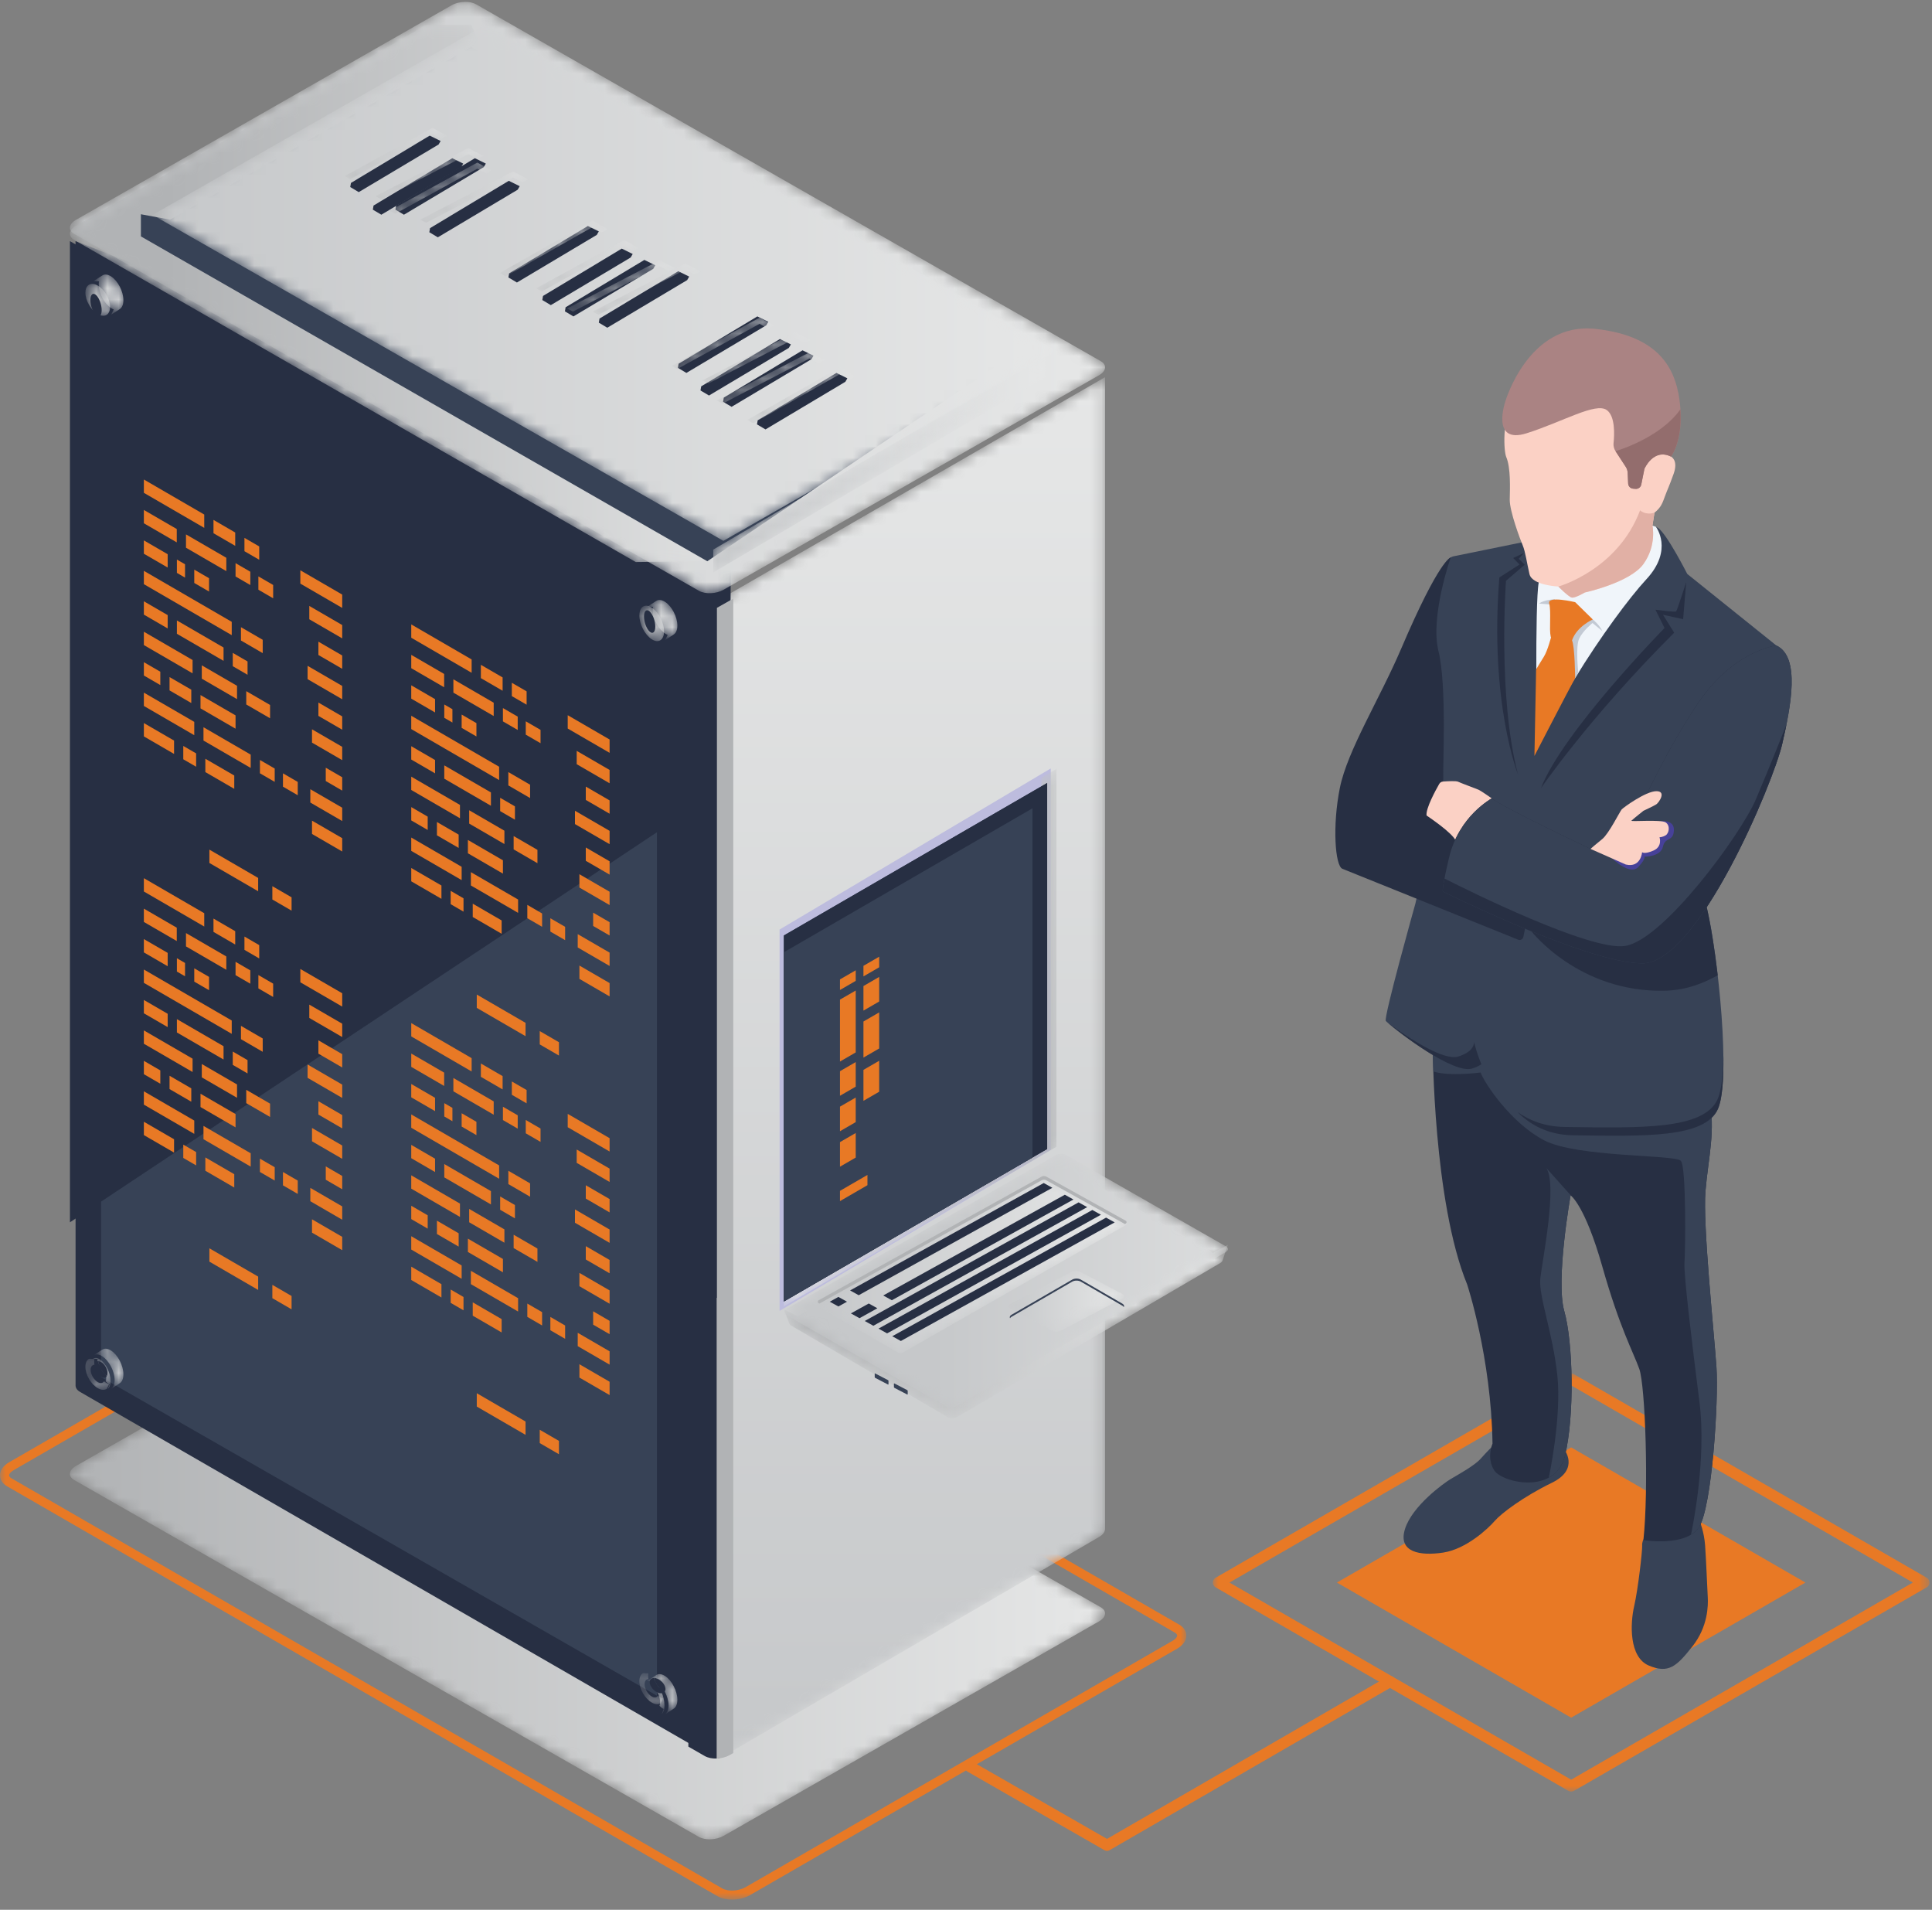 <?xml version="1.0" encoding="UTF-8"?>
<svg width="171px" height="169px" viewBox="0 0 171 169" version="1.1" xmlns="http://www.w3.org/2000/svg" xmlns:xlink="http://www.w3.org/1999/xlink">
    <rect x="0" y="0" width="171" height="169" fill="#808080" stroke="none"/>
    <!-- Generator: Sketch 51.3 (57544) - http://www.bohemiancoding.com/sketch -->
    <title>Group 589</title>
    <desc>Created with Sketch.</desc>
    <defs>
        <polygon id="path-1" points="0.006 -0 63.438 -0 63.438 37 0.006 37"></polygon>
        <path d="M33.961,0.74 L0.722,19.723 C0.078,20.092 0.008,20.649 0.566,20.968 L55.859,52.548 C56.417,52.867 57.393,52.827 58.038,52.458 L91.275,33.475 C91.921,33.107 91.991,32.549 91.432,32.23 L36.14,0.65 C35.887,0.506 35.549,0.435 35.194,0.435 C34.766,0.435 34.314,0.539 33.961,0.74" id="path-3"></path>
        <linearGradient x1="0%" y1="50%" x2="100%" y2="50%" id="linearGradient-5">
            <stop stop-color="#B1B3B5" offset="0%"></stop>
            <stop stop-color="#E6E7E7" offset="100%"></stop>
        </linearGradient>
        <polygon id="path-6" points="0 0.2 104.999 0.2 104.999 61.11 0 61.11"></polygon>
        <path d="M0.091,20.397 L0.091,81.698 L0.069,81.685 L0.069,122.611 C0.072,122.611 0.076,122.611 0.08,122.611 C0.083,122.611 0.087,122.611 0.091,122.611 C0.484,122.595 0.887,122.491 1.209,122.304 L34.28,103.005 C34.619,102.807 34.794,102.555 34.805,102.313 L34.81,102.31 L34.81,0.373 L0.091,20.397 Z" id="path-8"></path>
        <linearGradient x1="50%" y1="100%" x2="50%" y2="-0%" id="linearGradient-10">
            <stop stop-color="#C6C8CA" offset="0%"></stop>
            <stop stop-color="#E6E7E7" offset="100%"></stop>
        </linearGradient>
        <path d="M33.961,0.471 L0.722,19.455 C0.078,19.823 0.008,20.38 0.566,20.699 L55.859,52.279 C56.417,52.598 57.393,52.558 58.038,52.189 L91.275,33.206 C91.921,32.838 91.991,32.281 91.432,31.962 L36.14,0.382 C35.887,0.238 35.548,0.166 35.193,0.166 C34.765,0.166 34.314,0.27 33.961,0.471" id="path-11"></path>
        <linearGradient x1="0%" y1="50%" x2="100%" y2="50%" id="linearGradient-13">
            <stop stop-color="#C6C8CA" offset="0%"></stop>
            <stop stop-color="#E6E7E7" offset="100%"></stop>
        </linearGradient>
        <path d="M35.714,0.191 L56.603,47.664 L50.271,47.735 L2.074,20.099 L0.569,19.235 C0.008,18.914 0.078,18.352 0.726,17.981 L31.75,0.191 L35.714,0.191 Z" id="path-14"></path>
        <linearGradient x1="15.547%" y1="50%" x2="115.547%" y2="50%" id="linearGradient-16">
            <stop stop-color="#B1B3B5" offset="0%"></stop>
            <stop stop-color="#E6E7E7" offset="100%"></stop>
        </linearGradient>
        <polygon id="path-17" points="0.127 17.635 0.127 19.654 29.499 2.382 29.499 0.363"></polygon>
        <linearGradient x1="4.27120282e-06%" y1="50%" x2="100%" y2="50%" id="linearGradient-19">
            <stop stop-color="#C6C8CA" offset="0%"></stop>
            <stop stop-color="#E6E7E7" offset="100%"></stop>
        </linearGradient>
        <polygon id="path-20" points="0.502 17.017 51.026 45.861 80.497 29.036 29.973 0.192"></polygon>
        <linearGradient x1="-6.80058017e-05%" y1="50%" x2="100%" y2="50%" id="linearGradient-22">
            <stop stop-color="#C6C8CA" offset="0%"></stop>
            <stop stop-color="#E6E7E7" offset="100%"></stop>
        </linearGradient>
        <polygon id="path-23" points="0.504 4.582 1.003 4.856 8.284 0.863 9.057 1.286 9.556 1.013 8.284 0.315"></polygon>
        <linearGradient x1="0.005%" y1="49.999%" x2="99.999%" y2="49.999%" id="linearGradient-25">
            <stop stop-color="#B1B3B5" offset="0%"></stop>
            <stop stop-color="#E6E7E7" offset="100%"></stop>
        </linearGradient>
        <polygon id="path-26" points="0.235 4.367 0.762 4.641 8.447 0.647 9.263 1.071 9.789 0.797 8.447 0.1"></polygon>
        <linearGradient x1="1.7444903e-06%" y1="49.997%" x2="100.005%" y2="49.997%" id="linearGradient-28">
            <stop stop-color="#B1B3B5" offset="0%"></stop>
            <stop stop-color="#E6E7E7" offset="100%"></stop>
        </linearGradient>
        <polygon id="path-29" points="0.467 4.652 0.966 4.925 8.247 0.931 9.02 1.355 9.518 1.082 8.247 0.385"></polygon>
        <linearGradient x1="0.001%" y1="50%" x2="100%" y2="50%" id="linearGradient-31">
            <stop stop-color="#B1B3B5" offset="0%"></stop>
            <stop stop-color="#E6E7E7" offset="100%"></stop>
        </linearGradient>
        <polygon id="path-32" points="0.195 4.436 0.722 4.71 8.407 0.716 9.223 1.141 9.749 0.867 8.407 0.169"></polygon>
        <linearGradient x1="0.002%" y1="49.999%" x2="100.001%" y2="49.999%" id="linearGradient-34">
            <stop stop-color="#B1B3B5" offset="0%"></stop>
            <stop stop-color="#E6E7E7" offset="100%"></stop>
        </linearGradient>
        <polygon id="path-35" points="0.226 5.159 0.752 5.457 8.437 1.1 9.253 1.563 9.78 1.264 8.437 0.503"></polygon>
        <linearGradient x1="0.001%" y1="49.998%" x2="100%" y2="49.998%" id="linearGradient-37">
            <stop stop-color="#B1B3B5" offset="0%"></stop>
            <stop stop-color="#E6E7E7" offset="100%"></stop>
        </linearGradient>
        <polygon id="path-38" points="0.458 4.513 0.957 4.787 8.237 0.793 9.011 1.218 9.509 0.944 8.237 0.246"></polygon>
        <linearGradient x1="-0.005%" y1="50.002%" x2="100.001%" y2="50.002%" id="linearGradient-40">
            <stop stop-color="#B1B3B5" offset="0%"></stop>
            <stop stop-color="#E6E7E7" offset="100%"></stop>
        </linearGradient>
        <polygon id="path-41" points="0.186 4.298 0.712 4.572 8.398 0.578 9.214 1.002 9.741 0.729 8.398 0.031"></polygon>
        <linearGradient x1="0.002%" y1="50%" x2="99.995%" y2="50%" id="linearGradient-43">
            <stop stop-color="#B1B3B5" offset="0%"></stop>
            <stop stop-color="#E6E7E7" offset="100%"></stop>
        </linearGradient>
        <polygon id="path-44" points="0.444 4.582 0.97 4.856 8.655 0.863 9.472 1.287 9.998 1.013 8.655 0.316"></polygon>
        <linearGradient x1="-0.003%" y1="50.003%" x2="100.002%" y2="50.003%" id="linearGradient-46">
            <stop stop-color="#B1B3B5" offset="0%"></stop>
            <stop stop-color="#E6E7E7" offset="100%"></stop>
        </linearGradient>
        <polygon id="path-47" points="0.449 4.375 0.948 4.649 8.229 0.655 9.002 1.079 9.501 0.805 8.229 0.108"></polygon>
        <linearGradient x1="0.002%" y1="49.998%" x2="100.001%" y2="49.998%" id="linearGradient-49">
            <stop stop-color="#B1B3B5" offset="0%"></stop>
            <stop stop-color="#E6E7E7" offset="100%"></stop>
        </linearGradient>
        <polygon id="path-50" points="0.176 4.66 0.703 4.934 8.388 0.94 9.204 1.363 9.731 1.09 8.388 0.393"></polygon>
        <linearGradient x1="0.002%" y1="50.001%" x2="100.002%" y2="50.001%" id="linearGradient-52">
            <stop stop-color="#B1B3B5" offset="0%"></stop>
            <stop stop-color="#E6E7E7" offset="100%"></stop>
        </linearGradient>
        <polygon id="path-53" points="0.434 4.444 0.961 4.718 8.646 0.725 9.462 1.149 9.988 0.875 8.646 0.177"></polygon>
        <linearGradient x1="0.003%" y1="49.999%" x2="100.002%" y2="49.999%" id="linearGradient-55">
            <stop stop-color="#B1B3B5" offset="0%"></stop>
            <stop stop-color="#E6E7E7" offset="100%"></stop>
        </linearGradient>
        <polygon id="path-56" points="0.137 5.159 0.663 5.457 8.348 1.101 9.164 1.563 9.691 1.265 8.348 0.504"></polygon>
        <linearGradient x1="-0.002%" y1="50.003%" x2="100.003%" y2="50.003%" id="linearGradient-58">
            <stop stop-color="#B1B3B5" offset="0%"></stop>
            <stop stop-color="#E6E7E7" offset="100%"></stop>
        </linearGradient>
        <polygon id="path-59" points="23.164 0.824 23.164 32.847 0.375 46.188 0.375 47.605 24.506 33.478 24.506 0.038"></polygon>
        <linearGradient x1="98.259%" y1="68.439%" x2="17.982%" y2="37.766%" id="linearGradient-61">
            <stop stop-color="#B1B3B5" offset="0%"></stop>
            <stop stop-color="#E6E7E7" offset="100%"></stop>
        </linearGradient>
        <path d="M24.325,0.184 L1.598,13.477 C1.381,13.354 0.389,12.871 0.389,12.871 L0.87,14.141 L0.872,14.139 C0.892,14.196 0.935,14.248 1.006,14.291 L14.884,22.409 C15.105,22.537 15.491,22.521 15.745,22.372 L39.002,8.768 C39.106,8.707 39.17,8.634 39.197,8.558 L39.199,8.56 L39.676,7.16 L38.362,7.856 L25.185,0.148 C25.085,0.09 24.951,0.061 24.811,0.061 C24.642,0.061 24.464,0.103 24.325,0.184" id="path-62"></path>
        <linearGradient x1="1.65105048e-06%" y1="49.999%" x2="100.001%" y2="49.999%" id="linearGradient-64">
            <stop stop-color="#B1B3B5" offset="0%"></stop>
            <stop stop-color="#E6E7E7" offset="100%"></stop>
        </linearGradient>
        <path d="M24.432,0.219 L0.597,13.836 C0.336,13.985 0.308,14.211 0.534,14.34 L14.757,22.466 C14.983,22.595 15.377,22.579 15.638,22.429 L39.474,8.812 C39.734,8.664 39.763,8.438 39.537,8.309 L25.314,0.182 C25.211,0.124 25.075,0.095 24.931,0.095 C24.758,0.095 24.575,0.137 24.432,0.219" id="path-65"></path>
        <linearGradient x1="33.604%" y1="50.001%" x2="133.604%" y2="50.001%" id="linearGradient-67">
            <stop stop-color="#C6C8CA" offset="0%"></stop>
            <stop stop-color="#E6E7E7" offset="100%"></stop>
        </linearGradient>
        <path d="M20.187,0.123 L0.456,11.406 C0.355,11.464 0.355,11.608 0.456,11.666 L7.492,15.687 C7.623,15.762 7.785,15.762 7.916,15.687 L27.638,4.409 C27.739,4.351 27.739,4.207 27.638,4.15 L20.612,0.123 C20.547,0.085 20.473,0.067 20.4,0.067 C20.326,0.067 20.253,0.085 20.187,0.123" id="path-68"></path>
        <linearGradient x1="0.001%" y1="49.999%" x2="100%" y2="49.999%" id="linearGradient-70">
            <stop stop-color="#C6C8CA" offset="0%"></stop>
            <stop stop-color="#E6E7E7" offset="100%"></stop>
        </linearGradient>
        <path d="M5.844,0.546 L0.41,3.398 C0.198,3.51 0.198,3.691 0.41,3.802 L4.126,5.753 C4.338,5.864 4.683,5.864 4.896,5.753 L10.33,2.901 C10.542,2.789 10.542,2.608 10.33,2.497 L6.614,0.546 C6.508,0.491 6.368,0.463 6.229,0.463 C6.09,0.463 5.95,0.491 5.844,0.546" id="path-71"></path>
        <linearGradient x1="-0%" y1="50.002%" x2="100.001%" y2="50.002%" id="linearGradient-73">
            <stop stop-color="#C6C8CA" offset="0%"></stop>
            <stop stop-color="#E6E7E7" offset="100%"></stop>
        </linearGradient>
        <path d="M1.085,0.175 L1.085,0.174 L0.311,0.677 L0.79,0.696 C0.776,0.776 0.768,0.863 0.768,0.958 C0.768,1.732 1.258,2.673 1.861,3.06 C1.941,3.112 2.019,3.151 2.095,3.177 L1.872,3.64 L2.629,3.148 L2.629,3.147 C2.829,3.022 2.953,2.749 2.953,2.359 C2.953,1.585 2.464,0.644 1.861,0.257 C1.685,0.145 1.52,0.091 1.373,0.091 C1.266,0.091 1.169,0.12 1.085,0.175" id="path-74"></path>
        <linearGradient x1="-0.014%" y1="50.002%" x2="100.007%" y2="50.002%" id="linearGradient-76">
            <stop stop-color="#C6C8CA" offset="0%"></stop>
            <stop stop-color="#E6E7E7" offset="100%"></stop>
        </linearGradient>
        <path d="M0.589,1.464 C0.589,2.238 1.079,3.18 1.682,3.567 C2.285,3.954 2.775,3.64 2.775,2.866 C2.775,2.091 2.285,1.15 1.682,0.763 C1.507,0.651 1.341,0.597 1.194,0.597 C0.836,0.597 0.589,0.915 0.589,1.464" id="path-77"></path>
        <linearGradient x1="0.011%" y1="49.997%" x2="99.981%" y2="49.997%" id="linearGradient-79">
            <stop stop-color="#B1B3B5" offset="0%"></stop>
            <stop stop-color="#E6E7E7" offset="100%"></stop>
        </linearGradient>
        <path d="M1.054,0.377 L0.281,0.88 L0.76,0.898 C0.745,0.978 0.738,1.066 0.738,1.161 C0.738,1.935 1.227,2.876 1.83,3.263 C1.91,3.315 1.989,3.353 2.065,3.38 L1.841,3.843 L2.599,3.351 L2.599,3.351 C2.799,3.225 2.923,2.952 2.923,2.562 C2.923,1.788 2.434,0.847 1.83,0.459 C1.655,0.347 1.49,0.294 1.343,0.294 C1.235,0.294 1.138,0.323 1.054,0.377" id="path-80"></path>
        <linearGradient x1="-0.005%" y1="49.994%" x2="99.993%" y2="49.994%" id="linearGradient-82">
            <stop stop-color="#C6C8CA" offset="0%"></stop>
            <stop stop-color="#E6E7E7" offset="100%"></stop>
        </linearGradient>
        <path d="M0.559,0.901 C0.559,1.597 1.048,2.444 1.652,2.792 C2.255,3.141 2.744,2.858 2.744,2.162 C2.744,1.465 2.255,0.618 1.652,0.269 C1.476,0.168 1.31,0.12 1.163,0.12 C0.805,0.12 0.559,0.406 0.559,0.901" id="path-83"></path>
        <linearGradient x1="-0.005%" y1="49.998%" x2="99.992%" y2="49.998%" id="linearGradient-85">
            <stop stop-color="#B1B3B5" offset="0%"></stop>
            <stop stop-color="#E6E7E7" offset="100%"></stop>
        </linearGradient>
        <path d="M1.084,0.226 L1.085,0.226 L0.311,0.729 L0.312,0.729 C0.509,0.604 0.782,0.621 1.082,0.815 C1.685,1.202 2.175,2.143 2.175,2.917 C2.175,3.29 2.06,3.552 1.875,3.685 L1.872,3.693 L2.629,3.2 L2.629,3.199 C2.829,3.074 2.953,2.801 2.953,2.411 C2.953,1.637 2.464,0.696 1.861,0.309 C1.685,0.196 1.52,0.143 1.373,0.143 C1.266,0.143 1.168,0.172 1.084,0.226" id="path-86"></path>
        <linearGradient x1="-0.014%" y1="49.99%" x2="100.007%" y2="49.99%" id="linearGradient-88">
            <stop stop-color="#C6C8CA" offset="0%"></stop>
            <stop stop-color="#E6E7E7" offset="100%"></stop>
        </linearGradient>
        <path d="M0.589,0.764 C0.589,1.46 1.079,2.308 1.682,2.657 C1.995,2.837 2.276,2.845 2.475,2.717 L2.695,2.306 C2.619,2.282 2.541,2.247 2.461,2.201 C2.384,2.157 2.311,2.105 2.239,2.047 C2.134,2.221 1.925,2.261 1.682,2.12 C1.335,1.92 1.053,1.433 1.053,1.032 C1.053,0.752 1.192,0.592 1.393,0.587 C1.377,0.493 1.368,0.399 1.368,0.309 C1.368,0.224 1.376,0.145 1.39,0.073 L0.912,0.056 C0.713,0.17 0.589,0.414 0.589,0.764" id="path-89"></path>
        <linearGradient x1="0.011%" y1="49.994%" x2="103.8%" y2="49.994%" id="linearGradient-91">
            <stop stop-color="#B1B3B5" offset="0%"></stop>
            <stop stop-color="#E6E7E7" offset="100%"></stop>
        </linearGradient>
        <path d="M0.26,0.729 L0.658,0.747 C0.646,0.827 0.64,0.915 0.64,1.01 C0.64,1.11 0.647,1.215 0.661,1.319 C0.733,1.317 0.814,1.343 0.901,1.41 C1.191,1.633 1.425,2.175 1.425,2.62 C1.425,2.753 1.403,2.859 1.365,2.941 C1.425,3.005 1.487,3.063 1.551,3.112 C1.617,3.163 1.683,3.202 1.746,3.229 L1.562,3.685 C1.716,3.552 1.812,3.29 1.812,2.917 C1.812,2.143 1.405,1.202 0.901,0.815 C0.756,0.703 0.618,0.649 0.496,0.649 C0.408,0.649 0.329,0.677 0.26,0.729" id="path-92"></path>
        <linearGradient x1="-0.01%" y1="49.992%" x2="141.819%" y2="49.992%" id="linearGradient-94">
            <stop stop-color="#C6C8CA" offset="0%"></stop>
            <stop stop-color="#E6E7E7" offset="100%"></stop>
        </linearGradient>
        <path d="M0.26,0.729 L0.658,0.747 C0.646,0.827 0.64,0.915 0.64,1.01 C0.64,1.11 0.647,1.215 0.661,1.319 C0.733,1.317 0.814,1.343 0.901,1.41 C1.191,1.633 1.425,2.175 1.425,2.62 C1.425,2.753 1.403,2.859 1.365,2.941 C1.425,3.005 1.487,3.063 1.551,3.112 C1.617,3.163 1.683,3.202 1.746,3.229 L1.562,3.685 C1.716,3.552 1.812,3.29 1.812,2.917 C1.812,2.143 1.405,1.202 0.901,0.815 C0.756,0.703 0.618,0.649 0.496,0.649 C0.408,0.649 0.329,0.677 0.26,0.729" id="path-95"></path>
        <linearGradient x1="-17.314%" y1="49.992%" x2="99.977%" y2="49.992%" id="linearGradient-97">
            <stop stop-color="#B1B3B5" offset="0%"></stop>
            <stop stop-color="#E6E7E7" offset="100%"></stop>
        </linearGradient>
        <path d="M1.054,0.429 L0.281,0.932 L0.281,0.932 C0.479,0.807 0.751,0.825 1.052,1.017 C1.655,1.405 2.144,2.347 2.144,3.121 C2.144,3.493 2.029,3.755 1.845,3.887 L1.841,3.895 L2.599,3.403 L2.599,3.403 C2.799,3.277 2.923,3.004 2.923,2.614 C2.923,1.84 2.434,0.899 1.83,0.511 C1.655,0.399 1.49,0.345 1.343,0.345 C1.235,0.345 1.138,0.374 1.054,0.429" id="path-98"></path>
        <linearGradient x1="-0.005%" y1="50.009%" x2="99.993%" y2="50.009%" id="linearGradient-100">
            <stop stop-color="#C6C8CA" offset="0%"></stop>
            <stop stop-color="#E6E7E7" offset="100%"></stop>
        </linearGradient>
        <path d="M0.559,0.946 C0.559,1.643 1.048,2.491 1.652,2.839 C1.965,3.02 2.246,3.028 2.445,2.899 L2.665,2.489 C2.589,2.464 2.51,2.43 2.43,2.384 C2.354,2.339 2.28,2.288 2.208,2.229 C2.104,2.402 1.895,2.444 1.652,2.303 C1.304,2.103 1.023,1.616 1.023,1.215 C1.023,0.935 1.162,0.775 1.363,0.769 C1.347,0.675 1.338,0.582 1.338,0.491 C1.338,0.406 1.345,0.327 1.36,0.255 L0.881,0.239 C0.682,0.352 0.559,0.597 0.559,0.946" id="path-101"></path>
        <linearGradient x1="-0.006%" y1="49.996%" x2="103.782%" y2="49.996%" id="linearGradient-103">
            <stop stop-color="#B1B3B5" offset="0%"></stop>
            <stop stop-color="#E6E7E7" offset="100%"></stop>
        </linearGradient>
        <path d="M0.234,0.239 L0.633,0.255 C0.621,0.327 0.615,0.406 0.615,0.491 C0.615,0.582 0.623,0.675 0.635,0.769 C0.708,0.768 0.789,0.791 0.876,0.851 C1.165,1.052 1.4,1.54 1.4,1.94 C1.4,2.059 1.377,2.155 1.34,2.229 C1.4,2.288 1.462,2.339 1.525,2.384 C1.592,2.43 1.657,2.464 1.72,2.489 L1.538,2.899 C1.691,2.779 1.787,2.543 1.787,2.209 C1.787,1.512 1.379,0.665 0.876,0.316 C0.73,0.215 0.593,0.167 0.47,0.167 C0.383,0.167 0.303,0.191 0.234,0.239" id="path-104"></path>
        <linearGradient x1="0.003%" y1="50.004%" x2="141.837%" y2="50.004%" id="linearGradient-106">
            <stop stop-color="#C6C8CA" offset="0%"></stop>
            <stop stop-color="#E6E7E7" offset="100%"></stop>
        </linearGradient>
        <path d="M0.234,0.239 L0.633,0.255 C0.621,0.327 0.615,0.406 0.615,0.491 C0.615,0.582 0.623,0.675 0.635,0.769 C0.708,0.768 0.789,0.791 0.876,0.851 C1.165,1.052 1.4,1.54 1.4,1.94 C1.4,2.059 1.377,2.155 1.34,2.229 C1.4,2.288 1.462,2.339 1.525,2.384 C1.592,2.43 1.657,2.464 1.72,2.489 L1.538,2.899 C1.691,2.779 1.787,2.543 1.787,2.209 C1.787,1.512 1.379,0.665 0.876,0.316 C0.73,0.215 0.593,0.167 0.47,0.167 C0.383,0.167 0.303,0.191 0.234,0.239" id="path-107"></path>
        <linearGradient x1="-17.302%" y1="50.004%" x2="99.993%" y2="50.004%" id="linearGradient-109">
            <stop stop-color="#B1B3B5" offset="0%"></stop>
            <stop stop-color="#E6E7E7" offset="100%"></stop>
        </linearGradient>
    </defs>
    <g id="Page-1" stroke="none" stroke-width="1" fill="none" fill-rule="evenodd">
        <g id="Insight-Webpage-Update_v4" transform="translate(-180, -1108)">
            <g id="Group-589" transform="translate(180, 1108)">
                <g id="Group-62" transform="translate(85, 29)">
                    <path d="M12.982,134.779 C12.897,134.779 12.813,134.757 12.737,134.714 L0.631,127.77 C0.397,127.635 0.315,127.336 0.451,127.101 C0.585,126.867 0.884,126.786 1.12,126.92 L12.98,133.723 L37.783,119.378 C38.018,119.243 38.317,119.322 38.453,119.556 C38.589,119.791 38.509,120.091 38.275,120.226 L13.227,134.713 C13.152,134.757 13.067,134.779 12.982,134.779" id="Fill-1" fill="#E87925"></path>
                    <g id="Group-5" transform="translate(22.341, 92.54)">
                        <mask id="mask-2" fill="white">
                            <use xlink:href="#path-1"></use>
                        </mask>
                        <g id="Clip-4"></g>
                        <path d="M1.477,18.5 L31.722,35.944 L61.967,18.499 L31.722,1.055 L1.477,18.5 Z M31.722,37 C31.637,37 31.552,36.977 31.477,36.934 L0.251,18.924 C0.1,18.836 0.006,18.674 0.006,18.5 C0.006,18.325 0.1,18.163 0.251,18.076 L31.477,0.065 C31.629,-0.022 31.816,-0.022 31.968,0.065 L63.193,18.075 C63.345,18.162 63.438,18.324 63.438,18.499 C63.438,18.674 63.345,18.836 63.193,18.923 L31.967,36.934 C31.891,36.977 31.806,37 31.722,37 Z" id="Fill-3" fill="#E87925" mask="url(#mask-2)"></path>
                    </g>
                    <polygon id="Fill-6" fill="#E87925" points="54.063 122.998 74.796 111.04 54.063 99.082 33.33 111.04"></polygon>
                    <path d="M47.08,98.994 C47.08,98.994 46.572,99.498 46.043,100.093 C45.514,100.687 44.048,101.498 43.432,101.859 C42.816,102.22 39.984,104.256 39.35,106.315 C38.718,108.374 40.698,108.698 42.74,108.388 C44.781,108.078 46.726,106.252 47.295,105.589 C47.866,104.927 49.827,103.44 52.353,102.212 C54.879,100.984 53.415,99.213 53.415,99.213 L47.08,98.994 Z" id="Fill-8" fill="#374256"></path>
                    <path d="M65.444,105.612 C65.444,105.612 65.832,106.554 65.918,107.756 C66.005,108.958 66.109,111.562 66.152,112.324 C66.195,113.085 66.174,114.946 64.79,116.695 C63.407,118.443 62.697,119.129 60.934,118.385 C59.171,117.64 59.285,114.655 59.639,113.128 C59.992,111.6 60.37,108.172 60.346,107.811 C60.323,107.45 60.463,107.222 60.463,107.222 L65.444,105.612 Z" id="Fill-10" fill="#374256"></path>
                    <path d="M41.812,63.621 C41.812,63.621 41.847,77.32 44.859,84.666 C44.859,84.666 46.988,91.122 47.101,98.743 C47.101,98.743 46.54,100.041 47.262,101.125 C47.985,102.21 52.649,103.301 53.511,99.82 C54.373,96.338 54.238,89.781 53.454,87.028 C52.67,84.275 54.012,76.775 54.012,76.775 C54.012,76.775 55.274,77.625 56.819,83.075 C58.365,88.526 59.549,90.62 60.09,92.128 C60.631,93.637 60.934,102.817 60.457,107.283 C60.457,107.283 64.24,107.916 65.383,106.13 C66.525,104.345 67.126,94.974 66.922,91.976 C66.718,88.978 65.704,79.368 65.95,76.407 C66.196,73.447 66.874,71.055 66.269,68.078 C65.663,65.1 45.792,58.025 45.792,58.025 L41.812,63.621 Z" id="Fill-12" fill="#272F43"></path>
                    <path d="M65.95,76.407 C66.196,73.447 66.874,71.055 66.268,68.077 C66.041,66.958 63.091,65.26 59.498,63.576 C53.38,62.865 45.62,62.022 45.082,62.09 C44.596,62.152 43.316,62.602 42.255,62.997 L41.812,63.621 C41.812,63.621 41.814,64.454 41.862,65.815 C43.281,66.278 46.044,65.905 46.044,65.905 C46.407,66.875 48.712,70.348 51.647,71.895 C54.582,73.443 63.29,73.153 63.776,73.726 C64.26,74.298 64.171,81.795 64.092,82.747 C64.013,83.698 64.738,89.719 65.416,95.044 C66.081,100.283 64.713,106.597 64.668,106.799 C64.953,106.627 65.203,106.411 65.383,106.13 C66.526,104.344 67.126,94.973 66.922,91.976 C66.718,88.978 65.704,79.367 65.95,76.407" id="Fill-14" fill="#374256"></path>
                    <path d="M49.63,19.01 C49.63,19.01 45.161,19.913 43.656,20.226 C43.407,20.278 43.203,20.448 43.103,20.682 C42.644,21.763 41.477,25.128 42.17,30.101 C43.021,36.213 42.602,40.303 42.602,40.303 L40.28,50.942 C40.28,50.942 37.442,61.059 37.658,61.343 C37.875,61.627 43.495,66.124 45.301,65.555 C47.106,64.986 46.542,63.96 46.542,63.96 C46.542,63.96 47.81,71.374 54.231,71.462 C60.653,71.551 65.897,71.701 67.051,69.136 C68.205,66.57 67.088,55.637 66.063,51.295 C65.039,46.952 62.562,38.284 62.562,38.284 L72.223,28.12 L64.339,21.79 C64.339,21.79 62.508,18.179 61.73,17.706 C60.953,17.234 60.531,17.607 60.531,17.607 L49.63,19.01 Z" id="Fill-16" fill="#374256"></path>
                    <path d="M45.469,63.208 C45.465,63.578 45.235,64.124 44.072,64.491 C42.814,64.887 39.806,62.957 37.838,61.51 C38.817,62.366 43.649,66.075 45.301,65.555 C45.659,65.442 45.921,65.311 46.116,65.173 C45.769,64.343 45.57,63.629 45.469,63.208" id="Fill-18" fill="#272F43"></path>
                    <path d="M67.025,68.27 C65.807,70.977 60.273,70.818 53.496,70.725 C51.772,70.701 50.402,70.175 49.315,69.407 C50.459,70.553 52.046,71.432 54.231,71.462 C60.653,71.551 65.897,71.701 67.051,69.136 C67.43,68.294 67.563,66.547 67.536,64.431 C67.508,66.149 67.355,67.535 67.025,68.27" id="Fill-20" fill="#272F43"></path>
                    <path d="M61.559,17.613 C61.559,17.613 63.151,19.638 60.722,22.257 C59.227,23.87 56.638,27.363 54.414,31.002 C53.026,33.275 51.765,34.474 51.018,36.438 C51.018,36.438 50.979,34.081 50.976,30.445 C50.973,27.013 51.015,23.447 51.191,22.554 C51.554,20.713 59.766,16.669 61.559,17.613" id="Fill-22" fill="#F0F5FA"></path>
                    <path d="M55.271,23.429 C55.271,23.429 54.416,23.931 54.128,23.88 C53.839,23.829 52.93,22.903 52.93,22.903 C52.93,22.903 50.601,22.803 50.371,21.799 C50.142,20.796 49.999,19.786 49.776,19.262 C49.553,18.737 48.609,16.225 48.627,15.214 C48.644,14.205 48.727,12.402 48.315,11.437 C47.902,10.471 47.551,0.901 56.78,1.4 C66.008,1.898 62.901,11.408 62.901,11.408 C62.901,11.408 63.569,11.711 63.13,12.934 C62.691,14.158 62.596,14.283 62.373,14.889 C62.149,15.496 62.037,15.887 61.437,16.369 L61.256,17.502 C61.256,17.502 61.651,19.247 60.461,20.906 C59.272,22.563 55.271,23.429 55.271,23.429" id="Fill-24" fill="#FBD1C5"></path>
                    <path d="M43.4,20.33 C43.4,20.33 42.412,20.452 39.017,28.403 C37.122,32.84 34.255,37.412 33.589,40.727 C32.923,44.043 33.16,47.611 33.813,47.878 C34.441,48.135 45.815,52.711 49.374,54.155 C49.571,54.234 49.79,54.116 49.832,53.908 L50.96,48.393 L43.904,45.467 C43.904,45.467 42.588,43.777 41.329,43.123 C41.329,43.123 42.822,40.53 42.749,39.809 C42.676,39.089 43.079,31.667 42.319,28.623 C41.56,25.58 43.4,20.33 43.4,20.33" id="Fill-26" fill="#272F43"></path>
                    <path d="M47.045,41.656 C47.045,41.656 46.08,40.972 45.84,40.873 C45.6,40.773 44.298,40.292 44.051,40.174 C43.867,40.087 43.101,40.132 42.718,40.161 C42.578,40.171 42.455,40.248 42.386,40.369 C42.069,40.923 41.184,42.537 41.263,43.164 C41.263,43.164 43.598,44.72 43.846,45.394 L44.223,45.484 C44.223,45.484 45.896,42.119 47.045,41.656" id="Fill-28" fill="#FBD1C5"></path>
                    <path d="M66.064,51.295 C65.817,50.25 65.486,48.954 65.126,47.589 L50.544,53.41 C50.544,53.41 54.731,58.823 62.309,58.67 C64.381,58.628 65.909,57.919 67.034,57.306 C66.759,54.939 66.406,52.748 66.064,51.295" id="Fill-30" fill="#272F43"></path>
                    <path d="M72.223,28.12 C72.223,28.12 68.405,28.549 65.21,33.341 C62.015,38.133 59.634,43.71 59.634,43.71 L59.512,44.34 C59.194,45.989 57.405,46.894 55.888,46.172 C52.678,44.644 47.925,42.335 47.044,41.656 C47.044,41.656 44.13,43.172 43.253,46.903 C42.553,49.879 42.711,49.892 42.711,49.892 C42.711,49.892 55.375,56.184 60.325,56.248 C65.274,56.312 71.956,40.215 72.731,36.873 C73.506,33.531 74.377,29.123 72.223,28.12" id="Fill-32" fill="#272F43"></path>
                    <path d="M72.223,28.12 C72.223,28.12 68.405,28.549 65.21,33.341 C62.015,38.133 59.634,43.71 59.634,43.71 L59.512,44.34 C59.194,45.989 57.405,46.894 55.888,46.172 C52.678,44.644 47.925,42.335 47.044,41.656 C47.044,41.656 44.13,43.172 43.253,46.903 C42.553,49.879 42.711,49.892 42.711,49.892 C42.711,49.892 55.375,56.184 60.325,56.248 C65.274,56.312 71.956,40.215 72.731,36.873 C73.506,33.531 74.377,29.123 72.223,28.12" id="Fill-34" fill="#374256"></path>
                    <path d="M57.709,46.975 C57.709,46.975 59.287,48.524 60.012,47.715 C60.736,46.906 60.531,46.809 60.531,46.809 C60.531,46.809 61.985,46.832 62.185,45.926 C62.385,45.02 63.089,45.519 63.155,44.506 C63.222,43.493 61.998,43.67 61.998,43.67 L57.709,46.975 Z" id="Fill-36" fill="#474199"></path>
                    <path d="M55.776,46.119 C55.776,46.119 56.231,45.716 56.816,45.246 C57.401,44.776 58.378,42.794 58.539,42.621 C58.7,42.448 60.67,41.015 61.603,41.012 C62.535,41.009 61.818,42.034 61.599,42.176 C61.381,42.318 60.46,42.747 60.46,42.747 C60.46,42.747 59.504,43.51 59.395,43.622 C59.286,43.735 62.002,43.5 62.426,43.775 C62.849,44.049 62.732,44.738 62.424,44.919 C62.116,45.1 61.884,45.087 61.884,45.087 C61.884,45.087 62.169,45.909 61.346,46.267 C60.524,46.624 60.342,46.41 60.342,46.41 C60.342,46.41 60.238,47.815 58.902,47.503 L55.776,46.119 Z" id="Fill-38" fill="#FBD1C5"></path>
                    <path d="M48.228,6.546 C48.228,6.546 46.926,10.35 50.127,9.338 C53.327,8.325 56.244,6.571 57.223,7.291 C57.968,7.839 57.893,9.46 57.815,10.203 C57.788,10.457 57.848,10.71 57.988,10.923 L58.894,12.312 C58.997,12.469 59.055,12.65 59.064,12.838 L59.107,13.79 C59.118,14.029 59.306,14.223 59.544,14.243 L59.761,14.261 C60.002,14.281 60.22,14.117 60.268,13.879 L60.547,12.49 C60.547,12.49 61.341,10.63 62.902,11.408 C62.902,11.408 63.993,10.016 63.717,6.978 C63.442,3.938 62.161,0.755 56.221,0.103 C50.282,-0.549 48.228,6.546 48.228,6.546" id="Fill-40" fill="#AA8383"></path>
                    <path d="M56.825,26.845 L55.952,26.132 C55.952,26.132 55.111,26.796 54.772,27.513 C54.432,28.23 54.698,30.542 54.698,30.542 L54.414,31.002 L54.096,30.384 L53.881,27.652 C53.881,27.652 54.234,25.645 54.265,25.595 C54.296,25.544 55.978,25.816 55.978,25.816 C55.978,25.816 56.553,26.276 56.825,26.845" id="Fill-42" fill="#C3CAD4"></path>
                    <path d="M52.61,24.026 C52.61,24.026 51.657,24.066 51.22,24.411 C51.22,24.411 52.217,24.484 52.375,24.507 C52.533,24.529 52.61,24.026 52.61,24.026" id="Fill-44" fill="#C3CAD4"></path>
                    <path d="M54.418,24.286 L55.978,25.816 C55.978,25.816 54.56,26.427 54.137,27.669 C54.137,27.669 52.391,27.95 52.249,27.317 C52.105,26.684 52.308,25.104 52.118,24.397 C51.928,23.689 54.418,24.286 54.418,24.286" id="Fill-46" fill="#E87925"></path>
                    <path d="M52.313,27.282 C52.313,27.282 51.984,28.581 51.646,29.112 C51.309,29.643 50.962,30.239 50.962,30.239 L50.811,37.896 C50.811,37.896 53.774,32.162 54.415,31.002 C54.415,31.002 54.391,28.204 54.137,27.668 C53.884,27.133 52.313,27.282 52.313,27.282" id="Fill-48" fill="#E87925"></path>
                    <path d="M60.163,16.157 C58.179,21.448 52.93,22.903 52.93,22.903 C52.93,22.903 53.839,23.83 54.128,23.88 C54.417,23.931 55.27,23.429 55.27,23.429 C55.27,23.429 59.272,22.563 60.462,20.905 C61.651,19.248 61.256,17.501 61.256,17.501 L61.438,16.369 C60.604,16.62 60.163,16.157 60.163,16.157" id="Fill-50" fill="#E1B0A5"></path>
                    <path d="M64.244,22.509 C64.244,22.509 63.45,25.01 63.354,25.103 C63.257,25.196 61.52,24.951 61.52,24.951 L62.326,26.573 C62.326,26.573 53.325,35.75 51.381,40.758 C51.381,40.758 55.69,34.456 63.182,26.988 L62.188,25.4 L63.972,25.793 L64.244,22.509 Z" id="Fill-52" fill="#272F43"></path>
                    <path d="M49.896,19.928 L49.418,20.447 L49.952,20.971 L48.294,22.395 C48.294,22.395 47.543,32.658 49.353,39.514 C49.353,39.514 46.821,33.203 47.707,22.099 L49.491,20.954 L48.931,20.376 L49.896,19.928 Z" id="Fill-54" fill="#272F43"></path>
                    <path d="M54.012,76.775 C54.012,76.775 54.033,76.789 54.072,76.824 L51.86,74.353 C52.872,75.856 51.496,82.59 51.332,84.136 C51.168,85.681 52.428,88.912 52.835,92.672 C53.242,96.426 52.084,101.742 52.081,101.758 C52.74,101.398 53.272,100.785 53.511,99.82 C54.373,96.338 54.238,89.781 53.454,87.028 C52.671,84.275 54.012,76.775 54.012,76.775" id="Fill-56" fill="#374256"></path>
                    <path d="M60.325,56.248 C65.274,56.312 71.956,40.215 72.731,36.873 C72.86,36.316 72.991,35.728 73.111,35.131 C73.092,35.18 71.722,38.657 70.409,41.737 C69.086,44.839 62.237,54.171 58.843,54.706 C55.782,55.188 44.948,49.805 42.85,48.743 C42.63,49.879 42.711,49.892 42.711,49.892 C42.711,49.892 55.375,56.184 60.325,56.248" id="Fill-58" fill="#272F43"></path>
                    <path d="M59.761,14.261 C60.002,14.281 60.22,14.117 60.268,13.879 L60.547,12.49 C60.547,12.49 61.341,10.63 62.902,11.407 C62.902,11.407 63.931,10.086 63.733,7.216 C61.913,9.804 57.988,10.923 57.988,10.923 L58.894,12.312 C58.997,12.469 59.055,12.651 59.064,12.838 L59.107,13.789 C59.118,14.029 59.305,14.223 59.544,14.243 L59.761,14.261 Z" id="Fill-60" fill="#936D6D"></path>
                </g>
                <g id="Group-65" transform="translate(6, 110)">
                    <mask id="mask-4" fill="white">
                        <use xlink:href="#path-3"></use>
                    </mask>
                    <g id="Clip-64"></g>
                    <path d="M33.961,0.74 L0.722,19.723 C0.078,20.092 0.008,20.649 0.566,20.968 L55.859,52.548 C56.417,52.867 57.393,52.827 58.038,52.458 L91.275,33.475 C91.921,33.107 91.991,32.549 91.432,32.23 L36.14,0.65 C35.887,0.506 35.549,0.435 35.194,0.435 C34.766,0.435 34.314,0.539 33.961,0.74" id="Fill-63" fill="url(#linearGradient-5)" mask="url(#mask-4)"></path>
                </g>
                <g id="Group-71" transform="translate(0, 21)">
                    <g id="Group-68" transform="translate(0, 85.987)">
                        <mask id="mask-7" fill="white">
                            <use xlink:href="#path-6"></use>
                        </mask>
                        <g id="Clip-67"></g>
                        <path d="M63.913,60.113 C64.426,60.409 65.377,60.363 65.989,60.011 L103.787,38.205 C104.088,38.033 104.193,37.849 104.193,37.745 C104.193,37.622 104.051,37.522 103.966,37.472 L41.086,1.198 C40.571,0.901 39.622,0.948 39.011,1.3 L1.211,23.106 C0.912,23.279 0.805,23.462 0.805,23.566 C0.805,23.689 0.948,23.791 1.033,23.839 L63.913,60.113 Z M64.791,61.111 C64.316,61.111 63.859,61.011 63.511,60.81 L63.51,60.81 L0.63,24.536 C0.224,24.301 0,23.957 0,23.566 C0,23.126 0.295,22.705 0.807,22.409 L38.607,0.604 C39.465,0.108 40.729,0.062 41.488,0.501 L104.369,36.776 C104.775,37.01 104.998,37.354 104.999,37.745 C104.999,38.184 104.704,38.605 104.191,38.902 L66.392,60.708 C65.928,60.974 65.347,61.111 64.791,61.111 Z" id="Fill-66" fill="#E87925" mask="url(#mask-7)"></path>
                    </g>
                    <path d="M62.709,27.289 L68.793,27.289 C67.891,25.245 67.332,23.982 67.332,23.982 L6.684,0.336 L6.689,101.543 C6.688,101.554 6.69,101.565 6.689,101.576 L6.689,101.669 L6.693,101.672 C6.716,101.854 6.834,102.025 7.062,102.157 L62.36,134.058 C62.463,134.117 62.583,134.16 62.709,134.195 L62.709,27.289 Z" id="Fill-69" fill="#272F43"></path>
                </g>
                <g id="Group-74" transform="translate(63, 33)">
                    <mask id="mask-9" fill="white">
                        <use xlink:href="#path-8"></use>
                    </mask>
                    <g id="Clip-73"></g>
                    <path d="M0.091,20.397 L0.091,81.698 L0.069,81.685 L0.069,122.611 C0.072,122.611 0.076,122.611 0.08,122.611 C0.083,122.611 0.087,122.611 0.091,122.611 C0.484,122.595 0.887,122.491 1.209,122.304 L34.28,103.005 C34.619,102.807 34.794,102.555 34.805,102.313 L34.81,102.31 L34.81,0.373 L0.091,20.397 Z" id="Fill-72" fill="url(#linearGradient-10)" mask="url(#mask-9)"></path>
                </g>
                <g id="Group-83" transform="translate(6, 21)">
                    <path d="M54.926,2.266 L54.926,92.407 L54.926,118.697 L54.926,133.559 L56.387,134.397 C56.664,134.555 57.041,134.626 57.431,134.613 C57.836,134.6 57.858,134.373 58.19,134.182 L58.491,134.059 L58.165,118.481 L58.165,94.072 L58.9,2.266 L54.926,2.266 Z" id="Fill-75" fill="#272F43"></path>
                    <path d="M58.9,118.697 L58.9,94.684 L58.9,31.969 L57.454,32.788 L57.454,93.856 L57.431,93.842 L57.431,134.612 C57.438,134.612 57.446,134.613 57.454,134.612 C57.537,134.61 57.622,134.6 57.706,134.589 C57.721,134.587 57.737,134.587 57.753,134.584 C57.939,134.556 58.122,134.508 58.293,134.443 C58.304,134.438 58.317,134.435 58.329,134.431 C58.419,134.394 58.506,134.353 58.587,134.307 L58.9,134.127 L58.9,118.697 Z" id="Fill-77" fill="#B1B3B5"></path>
                    <polygon id="Fill-79" fill="#374256" points="2.951 5.915 52.145 34.103 52.145 129.051 2.951 100.864"></polygon>
                    <polygon id="Fill-81" fill="#272F43" points="0.191 87.162 54.926 50.798 54.926 32.047 0.191 0.337"></polygon>
                </g>
                <g id="Group-86" transform="translate(6, 0)">
                    <mask id="mask-12" fill="white">
                        <use xlink:href="#path-11"></use>
                    </mask>
                    <g id="Clip-85"></g>
                    <path d="M33.961,0.471 L0.722,19.455 C0.078,19.823 0.008,20.38 0.566,20.699 L55.859,52.279 C56.417,52.598 57.393,52.558 58.038,52.189 L91.275,33.206 C91.921,32.838 91.991,32.281 91.432,31.962 L36.14,0.382 C35.887,0.238 35.548,0.166 35.193,0.166 C34.765,0.166 34.314,0.27 33.961,0.471" id="Fill-84" fill="url(#linearGradient-13)" mask="url(#mask-12)"></path>
                </g>
                <g id="Group-92" transform="translate(6, 2)">
                    <g id="Group-89">
                        <mask id="mask-15" fill="white">
                            <use xlink:href="#path-14"></use>
                        </mask>
                        <g id="Clip-88"></g>
                        <path d="M35.714,0.191 L31.75,0.191 L0.726,17.981 C0.078,18.352 0.008,18.914 0.569,19.235 L2.074,20.099 L50.271,47.735 L56.603,47.664 L35.714,0.191 Z" id="Fill-87" fill="url(#linearGradient-16)" mask="url(#mask-15)"></path>
                    </g>
                    <polygon id="Fill-90" fill="#374256" points="35.714 2.152 9.055 17.438 6.471 16.959 6.471 18.919 56.603 47.664 81.986 30.526"></polygon>
                </g>
                <g id="Group-95" transform="translate(63, 31)">
                    <mask id="mask-18" fill="white">
                        <use xlink:href="#path-17"></use>
                    </mask>
                    <g id="Clip-94"></g>
                    <polygon id="Fill-93" fill="url(#linearGradient-19)" mask="url(#mask-18)" points="0.127 17.635 0.127 19.654 29.499 2.382 29.499 0.363"></polygon>
                </g>
                <g id="Group-98" transform="translate(13, 2)">
                    <mask id="mask-21" fill="white">
                        <use xlink:href="#path-20"></use>
                    </mask>
                    <g id="Clip-97"></g>
                    <polygon id="Fill-96" fill="url(#linearGradient-22)" mask="url(#mask-21)" points="0.502 17.017 51.026 45.861 80.497 29.036 29.973 0.192"></polygon>
                </g>
                <polygon id="Fill-99" fill="#272F43" points="31.752 17 31 16.552 31.062 16.188 38.032 12 39 12.476 38.82 12.787"></polygon>
                <g id="Group-103" transform="translate(30, 11)">
                    <mask id="mask-24" fill="white">
                        <use xlink:href="#path-23"></use>
                    </mask>
                    <g id="Clip-102"></g>
                    <polygon id="Fill-101" fill="url(#linearGradient-25)" mask="url(#mask-24)" points="0.504 4.582 1.003 4.856 8.284 0.863 9.057 1.286 9.556 1.013 8.284 0.315"></polygon>
                </g>
                <polygon id="Fill-104" fill="#272F43" points="33.752 19 33 18.552 33.062 18.189 40.032 14 41 14.476 40.819 14.787"></polygon>
                <g id="Group-108" transform="translate(33, 13)">
                    <mask id="mask-27" fill="white">
                        <use xlink:href="#path-26"></use>
                    </mask>
                    <g id="Clip-107"></g>
                    <polygon id="Fill-106" fill="url(#linearGradient-28)" mask="url(#mask-27)" points="0.235 4.367 0.762 4.641 8.447 0.647 9.263 1.071 9.789 0.797 8.447 0.1"></polygon>
                </g>
                <polygon id="Fill-109" fill="#272F43" points="35.752 19 35 18.552 35.062 18.188 42.032 14 43 14.476 42.819 14.787"></polygon>
                <g id="Group-113" transform="translate(34, 14)">
                    <mask id="mask-30" fill="white">
                        <use xlink:href="#path-29"></use>
                    </mask>
                    <g id="Clip-112"></g>
                    <polygon id="Fill-111" fill="url(#linearGradient-31)" mask="url(#mask-30)" points="0.467 4.652 0.966 4.925 8.247 0.931 9.02 1.355 9.518 1.082 8.247 0.385"></polygon>
                </g>
                <polygon id="Fill-114" fill="#272F43" points="38.752 21 38 20.552 38.062 20.188 45.032 16 46 16.476 45.82 16.787"></polygon>
                <g id="Group-118" transform="translate(37, 15)">
                    <mask id="mask-33" fill="white">
                        <use xlink:href="#path-32"></use>
                    </mask>
                    <g id="Clip-117"></g>
                    <polygon id="Fill-116" fill="url(#linearGradient-34)" mask="url(#mask-33)" points="0.195 4.436 0.722 4.71 8.407 0.716 9.223 1.141 9.749 0.867 8.407 0.169"></polygon>
                </g>
                <polygon id="Fill-119" fill="#272F43" points="45.752 25 45 24.552 45.062 24.188 52.032 20 53 20.476 52.82 20.787"></polygon>
                <g id="Group-123" transform="translate(44, 19)">
                    <mask id="mask-36" fill="white">
                        <use xlink:href="#path-35"></use>
                    </mask>
                    <g id="Clip-122"></g>
                    <polygon id="Fill-121" fill="url(#linearGradient-37)" mask="url(#mask-36)" points="0.226 5.159 0.752 5.457 8.437 1.1 9.253 1.563 9.78 1.264 8.437 0.503"></polygon>
                </g>
                <polygon id="Fill-124" fill="#272F43" points="48.752 27 48 26.552 48.062 26.188 55.032 22 56 22.476 55.819 22.787"></polygon>
                <g id="Group-128" transform="translate(47, 21)">
                    <mask id="mask-39" fill="white">
                        <use xlink:href="#path-38"></use>
                    </mask>
                    <g id="Clip-127"></g>
                    <polygon id="Fill-126" fill="url(#linearGradient-40)" mask="url(#mask-39)" points="0.458 4.513 0.957 4.787 8.237 0.793 9.011 1.218 9.509 0.944 8.237 0.246"></polygon>
                </g>
                <polygon id="Fill-129" fill="#272F43" points="50.752 28 50 27.552 50.062 27.188 57.032 23 58 23.476 57.82 23.787"></polygon>
                <g id="Group-133" transform="translate(50, 23)">
                    <mask id="mask-42" fill="white">
                        <use xlink:href="#path-41"></use>
                    </mask>
                    <g id="Clip-132"></g>
                    <polygon id="Fill-131" fill="url(#linearGradient-43)" mask="url(#mask-42)" points="0.186 4.298 0.712 4.572 8.398 0.578 9.214 1.002 9.741 0.729 8.398 0.031"></polygon>
                </g>
                <polygon id="Fill-134" fill="#272F43" points="53.752 29 53 28.552 53.062 28.188 60.032 24 61 24.476 60.82 24.787"></polygon>
                <g id="Group-138" transform="translate(52, 23)">
                    <mask id="mask-45" fill="white">
                        <use xlink:href="#path-44"></use>
                    </mask>
                    <g id="Clip-137"></g>
                    <polygon id="Fill-136" fill="url(#linearGradient-46)" mask="url(#mask-45)" points="0.444 4.582 0.97 4.856 8.655 0.863 9.472 1.287 9.998 1.013 8.655 0.316"></polygon>
                </g>
                <polygon id="Fill-139" fill="#272F43" points="60.752 33 60 32.552 60.062 32.188 67.032 28 68 28.476 67.82 28.787"></polygon>
                <g id="Group-143" transform="translate(59, 28)">
                    <mask id="mask-48" fill="white">
                        <use xlink:href="#path-47"></use>
                    </mask>
                    <g id="Clip-142"></g>
                    <polygon id="Fill-141" fill="url(#linearGradient-49)" mask="url(#mask-48)" points="0.449 4.375 0.948 4.649 8.229 0.655 9.002 1.079 9.501 0.805 8.229 0.108"></polygon>
                </g>
                <polygon id="Fill-144" fill="#272F43" points="62.752 35 62 34.552 62.062 34.188 69.032 30 70 30.476 69.819 30.787"></polygon>
                <g id="Group-148" transform="translate(62, 29)">
                    <mask id="mask-51" fill="white">
                        <use xlink:href="#path-50"></use>
                    </mask>
                    <g id="Clip-147"></g>
                    <polygon id="Fill-146" fill="url(#linearGradient-52)" mask="url(#mask-51)" points="0.176 4.66 0.703 4.934 8.388 0.94 9.204 1.363 9.731 1.09 8.388 0.393"></polygon>
                </g>
                <polygon id="Fill-149" fill="#272F43" points="64.752 36 64 35.552 64.062 35.188 71.032 31 72 31.476 71.82 31.787"></polygon>
                <g id="Group-153" transform="translate(63, 31)">
                    <mask id="mask-54" fill="white">
                        <use xlink:href="#path-53"></use>
                    </mask>
                    <g id="Clip-152"></g>
                    <polygon id="Fill-151" fill="url(#linearGradient-55)" mask="url(#mask-54)" points="0.434 4.444 0.961 4.718 8.646 0.725 9.462 1.149 9.988 0.875 8.646 0.177"></polygon>
                </g>
                <polygon id="Fill-154" fill="#272F43" points="67.752 38 67 37.552 67.062 37.188 74.032 33 75 33.476 74.819 33.787"></polygon>
                <g id="Group-158" transform="translate(66, 32)">
                    <mask id="mask-57" fill="white">
                        <use xlink:href="#path-56"></use>
                    </mask>
                    <g id="Clip-157"></g>
                    <polygon id="Fill-156" fill="url(#linearGradient-58)" mask="url(#mask-57)" points="0.137 5.159 0.663 5.457 8.348 1.101 9.164 1.563 9.691 1.265 8.348 0.504"></polygon>
                </g>
                <polygon id="Fill-159" fill="#BDBCDE" points="93 101.745 69 116 69 82.255 93 68"></polygon>
                <g id="Group-163" transform="translate(69, 68)">
                    <mask id="mask-60" fill="white">
                        <use xlink:href="#path-59"></use>
                    </mask>
                    <g id="Clip-162"></g>
                    <polygon id="Fill-161" fill="url(#linearGradient-61)" mask="url(#mask-60)" points="23.164 0.824 23.164 32.847 0.375 46.188 0.375 47.605 24.506 33.478 24.506 0.038"></polygon>
                </g>
                <g id="Group-166" transform="translate(69, 103)">
                    <mask id="mask-63" fill="white">
                        <use xlink:href="#path-62"></use>
                    </mask>
                    <g id="Clip-165"></g>
                    <path d="M24.325,0.184 L1.598,13.477 C1.381,13.354 0.389,12.871 0.389,12.871 L0.87,14.141 L0.872,14.139 C0.892,14.196 0.935,14.248 1.006,14.291 L14.884,22.409 C15.105,22.537 15.491,22.521 15.745,22.372 L39.002,8.768 C39.106,8.707 39.17,8.634 39.197,8.558 L39.199,8.56 L39.676,7.16 L38.362,7.856 L25.185,0.148 C25.085,0.09 24.951,0.061 24.811,0.061 C24.642,0.061 24.464,0.103 24.325,0.184" id="Fill-164" fill="url(#linearGradient-64)" mask="url(#mask-63)"></path>
                </g>
                <g id="Group-169" transform="translate(69, 102)">
                    <mask id="mask-66" fill="white">
                        <use xlink:href="#path-65"></use>
                    </mask>
                    <g id="Clip-168"></g>
                    <path d="M24.432,0.219 L0.597,13.836 C0.336,13.985 0.308,14.211 0.534,14.34 L14.757,22.466 C14.983,22.595 15.377,22.579 15.638,22.429 L39.474,8.812 C39.734,8.664 39.763,8.438 39.537,8.309 L25.314,0.182 C25.211,0.124 25.075,0.095 24.931,0.095 C24.758,0.095 24.575,0.137 24.432,0.219" id="Fill-167" fill="url(#linearGradient-67)" mask="url(#mask-66)"></path>
                </g>
                <g id="Group-174" transform="translate(77, 121)" fill="#374256">
                    <path d="M0.42,0.856 L0.42,0.566 C0.42,0.538 0.439,0.526 0.462,0.538 L1.599,1.128 C1.622,1.14 1.64,1.172 1.64,1.199 L1.64,1.49 C1.64,1.517 1.622,1.53 1.599,1.518 L0.462,0.927 C0.439,0.916 0.42,0.883 0.42,0.856" id="Fill-170"></path>
                    <path d="M2.121,1.739 L2.121,1.449 C2.121,1.422 2.139,1.409 2.162,1.421 L3.299,2.012 C3.322,2.024 3.341,2.055 3.341,2.083 L3.341,2.373 C3.341,2.401 3.322,2.414 3.299,2.402 L2.162,1.811 C2.139,1.799 2.121,1.767 2.121,1.739" id="Fill-172"></path>
                </g>
                <g id="Group-177" transform="translate(72, 104)">
                    <mask id="mask-69" fill="white">
                        <use xlink:href="#path-68"></use>
                    </mask>
                    <g id="Clip-176"></g>
                    <path d="M20.187,0.123 L0.456,11.406 C0.355,11.464 0.355,11.608 0.456,11.666 L7.492,15.687 C7.623,15.762 7.785,15.762 7.916,15.687 L27.638,4.409 C27.739,4.351 27.739,4.207 27.638,4.15 L20.612,0.123 C20.547,0.085 20.473,0.067 20.4,0.067 C20.326,0.067 20.253,0.085 20.187,0.123" id="Fill-175" fill="url(#linearGradient-70)" mask="url(#mask-69)"></path>
                </g>
                <g id="Group-194" transform="translate(72, 104)">
                    <path d="M0.456,11.314 L0.527,11.353 L20.187,0.45 C20.318,0.376 20.48,0.376 20.612,0.45 L27.568,4.316 L27.638,4.276 C27.739,4.22 27.739,4.081 27.638,4.024 L20.612,0.119 C20.48,0.046 20.318,0.046 20.187,0.119 L0.456,11.062 C0.355,11.118 0.355,11.258 0.456,11.314" id="Fill-178" fill="#B1B3B5"></path>
                    <polygon id="Fill-180" fill="#272F43" points="21.142 1.108 4.003 10.614 3.241 10.191 20.38 0.686"></polygon>
                    <polygon id="Fill-182" fill="#272F43" points="23.01 2.144 6.935 11.06 6.173 10.637 22.248 1.722"></polygon>
                    <polygon id="Fill-184" fill="#272F43" points="24.227 2.819 5.3 13.317 4.538 12.894 23.465 2.397"></polygon>
                    <polygon id="Fill-186" fill="#272F43" points="25.444 3.494 6.517 13.991 5.755 13.569 24.682 3.072"></polygon>
                    <polygon id="Fill-188" fill="#272F43" points="26.661 4.169 7.734 14.666 6.972 14.244 25.899 3.747"></polygon>
                    <polygon id="Fill-190" fill="#272F43" points="2.968 11.188 2.205 11.61 1.443 11.188 2.205 10.765"></polygon>
                    <polygon id="Fill-192" fill="#272F43" points="5.656 11.769 4.074 12.647 3.312 12.224 4.894 11.347"></polygon>
                </g>
                <g id="Group-197" transform="translate(89, 112)">
                    <mask id="mask-72" fill="white">
                        <use xlink:href="#path-71"></use>
                    </mask>
                    <g id="Clip-196"></g>
                    <path d="M5.844,0.546 L0.41,3.398 C0.198,3.51 0.198,3.691 0.41,3.802 L4.126,5.753 C4.338,5.864 4.683,5.864 4.896,5.753 L10.33,2.901 C10.542,2.789 10.542,2.608 10.33,2.497 L6.614,0.546 C6.508,0.491 6.368,0.463 6.229,0.463 C6.09,0.463 5.95,0.491 5.844,0.546" id="Fill-195" fill="url(#linearGradient-73)" mask="url(#mask-72)"></path>
                </g>
                <g id="Group-226" transform="translate(69, 69)">
                    <path d="M20.529,47.524 L25.902,44.413 C26.112,44.291 26.452,44.291 26.662,44.413 L30.337,46.54 C30.402,46.578 30.444,46.623 30.469,46.671 C30.525,46.564 30.482,46.444 30.337,46.36 L26.662,44.233 C26.452,44.111 26.112,44.111 25.902,44.233 L20.529,47.344 C20.383,47.428 20.341,47.548 20.397,47.654 C20.422,47.607 20.463,47.562 20.529,47.524" id="Fill-198" fill="#374256"></path>
                    <polygon id="Fill-200" fill="#272F43" points="23.684 0.288 0.383 13.78 0.383 46.168 23.684 32.675"></polygon>
                    <polygon id="Fill-202" fill="#272F43" points="23.684 0.288 0.383 13.78 0.383 46.168 23.684 32.675"></polygon>
                    <polygon id="Fill-204" fill="#374256" points="22.385 33.43 22.385 2.526 0.383 15.263 0.383 46.168"></polygon>
                    <polygon id="Fill-206" fill="#E87925" points="6.739 17.798 5.346 18.604 5.346 17.668 6.739 16.862"></polygon>
                    <polygon id="Fill-208" fill="#E87925" points="6.739 24.129 5.346 24.936 5.346 19.457 6.739 18.651"></polygon>
                    <polygon id="Fill-210" fill="#E87925" points="6.739 27.158 5.346 27.964 5.346 25.79 6.739 24.983"></polygon>
                    <polygon id="Fill-212" fill="#E87925" points="6.739 30.296 5.346 31.103 5.346 28.927 6.739 28.121"></polygon>
                    <polygon id="Fill-214" fill="#E87925" points="8.816 19.623 7.423 20.43 7.423 18.255 8.816 17.448"></polygon>
                    <polygon id="Fill-216" fill="#E87925" points="8.816 23.78 7.423 24.587 7.423 21.393 8.816 20.587"></polygon>
                    <polygon id="Fill-218" fill="#E87925" points="8.816 27.607 7.423 28.413 7.423 25.674 8.816 24.868"></polygon>
                    <polygon id="Fill-220" fill="#E87925" points="6.739 33.434 5.346 34.241 5.346 32.066 6.739 31.26"></polygon>
                    <polygon id="Fill-222" fill="#E87925" points="8.816 16.595 7.423 17.402 7.423 16.466 8.816 15.659"></polygon>
                    <polygon id="Fill-224" fill="#E87925" points="7.777 35.878 5.346 37.286 5.346 36.378 7.777 34.97"></polygon>
                </g>
                <g id="Group-229" transform="translate(57, 53)">
                    <mask id="mask-75" fill="white">
                        <use xlink:href="#path-74"></use>
                    </mask>
                    <g id="Clip-228"></g>
                    <path d="M1.085,0.175 L1.085,0.174 L0.311,0.677 L0.79,0.696 C0.776,0.776 0.768,0.863 0.768,0.958 C0.768,1.732 1.258,2.673 1.861,3.06 C1.941,3.112 2.019,3.151 2.095,3.177 L1.872,3.64 L2.629,3.148 L2.629,3.147 C2.829,3.022 2.953,2.749 2.953,2.359 C2.953,1.585 2.464,0.644 1.861,0.257 C1.685,0.145 1.52,0.091 1.373,0.091 C1.266,0.091 1.169,0.12 1.085,0.175" id="Fill-227" fill="url(#linearGradient-76)" mask="url(#mask-75)"></path>
                </g>
                <g id="Group-232" transform="translate(56, 53)">
                    <mask id="mask-78" fill="white">
                        <use xlink:href="#path-77"></use>
                    </mask>
                    <g id="Clip-231"></g>
                    <path d="M0.589,1.464 C0.589,2.238 1.079,3.18 1.682,3.567 C2.285,3.954 2.775,3.64 2.775,2.866 C2.775,2.091 2.285,1.15 1.682,0.763 C1.507,0.651 1.341,0.597 1.194,0.597 C0.836,0.597 0.589,0.915 0.589,1.464" id="Fill-230" fill="url(#linearGradient-79)" mask="url(#mask-78)"></path>
                </g>
                <path d="M58,55.447 C58,55.941 57.776,56.141 57.5,55.894 C57.224,55.648 57,55.047 57,54.553 C57,54.059 57.224,53.859 57.5,54.106 C57.776,54.353 58,54.953 58,55.447" id="Fill-233" fill="#272F43"></path>
                <g id="Group-237" transform="translate(8, 24)">
                    <mask id="mask-81" fill="white">
                        <use xlink:href="#path-80"></use>
                    </mask>
                    <g id="Clip-236"></g>
                    <path d="M1.054,0.377 L0.281,0.88 L0.76,0.898 C0.745,0.978 0.738,1.066 0.738,1.161 C0.738,1.935 1.227,2.876 1.83,3.263 C1.91,3.315 1.989,3.353 2.065,3.38 L1.841,3.843 L2.599,3.351 L2.599,3.351 C2.799,3.225 2.923,2.952 2.923,2.562 C2.923,1.788 2.434,0.847 1.83,0.459 C1.655,0.347 1.49,0.294 1.343,0.294 C1.235,0.294 1.138,0.323 1.054,0.377" id="Fill-235" fill="url(#linearGradient-82)" mask="url(#mask-81)"></path>
                </g>
                <g id="Group-240" transform="translate(7, 25)">
                    <mask id="mask-84" fill="white">
                        <use xlink:href="#path-83"></use>
                    </mask>
                    <g id="Clip-239"></g>
                    <path d="M0.559,0.901 C0.559,1.597 1.048,2.444 1.652,2.792 C2.255,3.141 2.744,2.858 2.744,2.162 C2.744,1.465 2.255,0.618 1.652,0.269 C1.476,0.168 1.31,0.12 1.163,0.12 C0.805,0.12 0.559,0.406 0.559,0.901" id="Fill-238" fill="url(#linearGradient-85)" mask="url(#mask-84)"></path>
                </g>
                <path d="M9,27.447 C9,27.941 8.776,28.141 8.5,27.894 C8.224,27.647 8,27.046 8,26.553 C8,26.059 8.224,25.859 8.5,26.106 C8.776,26.353 9,26.953 9,27.447" id="Fill-241" fill="#272F43"></path>
                <g id="Group-245" transform="translate(57, 148)">
                    <mask id="mask-87" fill="white">
                        <use xlink:href="#path-86"></use>
                    </mask>
                    <g id="Clip-244"></g>
                    <path d="M1.084,0.226 L1.085,0.226 L0.311,0.729 L0.312,0.729 C0.509,0.604 0.782,0.621 1.082,0.815 C1.685,1.202 2.175,2.143 2.175,2.917 C2.175,3.29 2.06,3.552 1.875,3.685 L1.872,3.693 L2.629,3.2 L2.629,3.199 C2.829,3.074 2.953,2.801 2.953,2.411 C2.953,1.637 2.464,0.696 1.861,0.309 C1.685,0.196 1.52,0.143 1.373,0.143 C1.266,0.143 1.168,0.172 1.084,0.226" id="Fill-243" fill="url(#linearGradient-88)" mask="url(#mask-87)"></path>
                </g>
                <g id="Group-248" transform="translate(56, 148)">
                    <mask id="mask-90" fill="white">
                        <use xlink:href="#path-89"></use>
                    </mask>
                    <g id="Clip-247"></g>
                    <path d="M0.589,0.764 C0.589,1.46 1.079,2.308 1.682,2.657 C1.995,2.837 2.276,2.845 2.475,2.717 L2.695,2.306 C2.619,2.282 2.541,2.247 2.461,2.201 C2.384,2.157 2.311,2.105 2.239,2.047 C2.134,2.221 1.925,2.261 1.682,2.12 C1.335,1.92 1.053,1.433 1.053,1.032 C1.053,0.752 1.192,0.592 1.393,0.587 C1.377,0.493 1.368,0.399 1.368,0.309 C1.368,0.224 1.376,0.145 1.39,0.073 L0.912,0.056 C0.713,0.17 0.589,0.414 0.589,0.764" id="Fill-246" fill="url(#linearGradient-91)" mask="url(#mask-90)"></path>
                </g>
                <g id="Group-251" transform="translate(57, 148)">
                    <mask id="mask-93" fill="white">
                        <use xlink:href="#path-92"></use>
                    </mask>
                    <g id="Clip-250"></g>
                    <path d="M0.26,0.729 L0.658,0.747 C0.646,0.827 0.64,0.915 0.64,1.01 C0.64,1.11 0.647,1.215 0.661,1.319 C0.733,1.317 0.814,1.343 0.901,1.41 C1.191,1.633 1.425,2.175 1.425,2.62 C1.425,2.753 1.403,2.859 1.365,2.941 C1.425,3.005 1.487,3.063 1.551,3.112 C1.617,3.163 1.683,3.202 1.746,3.229 L1.562,3.685 C1.716,3.552 1.812,3.29 1.812,2.917 C1.812,2.143 1.405,1.202 0.901,0.815 C0.756,0.703 0.618,0.649 0.496,0.649 C0.408,0.649 0.329,0.677 0.26,0.729" id="Fill-249" fill="url(#linearGradient-94)" mask="url(#mask-93)"></path>
                </g>
                <g id="Group-254" transform="translate(57, 148)">
                    <mask id="mask-96" fill="white">
                        <use xlink:href="#path-95"></use>
                    </mask>
                    <g id="Clip-253"></g>
                    <path d="M0.26,0.729 L0.658,0.747 C0.646,0.827 0.64,0.915 0.64,1.01 C0.64,1.11 0.647,1.215 0.661,1.319 C0.733,1.317 0.814,1.343 0.901,1.41 C1.191,1.633 1.425,2.175 1.425,2.62 C1.425,2.753 1.403,2.859 1.365,2.941 C1.425,3.005 1.487,3.063 1.551,3.112 C1.617,3.163 1.683,3.202 1.746,3.229 L1.562,3.685 C1.716,3.552 1.812,3.29 1.812,2.917 C1.812,2.143 1.405,1.202 0.901,0.815 C0.756,0.703 0.618,0.649 0.496,0.649 C0.408,0.649 0.329,0.677 0.26,0.729" id="Fill-252" fill="url(#linearGradient-97)" mask="url(#mask-96)"></path>
                </g>
                <g id="Group-259" transform="translate(57, 148)" fill="#272F43">
                    <path d="M0.504,0.86 C0.504,1.194 0.816,1.6 1.202,1.767 C1.473,1.884 1.705,1.85 1.821,1.705 C1.351,1.418 0.981,0.938 0.881,0.489 C0.658,0.494 0.504,0.627 0.504,0.86" id="Fill-255"></path>
                    <path d="M1.821,1.706 C1.87,1.644 1.901,1.565 1.901,1.465 C1.901,1.131 1.588,0.725 1.202,0.558 C1.085,0.508 0.977,0.487 0.881,0.489 C0.981,0.939 1.351,1.418 1.821,1.706" id="Fill-257"></path>
                </g>
                <g id="Group-262" transform="translate(8, 119)">
                    <mask id="mask-99" fill="white">
                        <use xlink:href="#path-98"></use>
                    </mask>
                    <g id="Clip-261"></g>
                    <path d="M1.054,0.429 L0.281,0.932 L0.281,0.932 C0.479,0.807 0.751,0.825 1.052,1.017 C1.655,1.405 2.144,2.347 2.144,3.121 C2.144,3.493 2.029,3.755 1.845,3.887 L1.841,3.895 L2.599,3.403 L2.599,3.403 C2.799,3.277 2.923,3.004 2.923,2.614 C2.923,1.84 2.434,0.899 1.83,0.511 C1.655,0.399 1.49,0.345 1.343,0.345 C1.235,0.345 1.138,0.374 1.054,0.429" id="Fill-260" fill="url(#linearGradient-100)" mask="url(#mask-99)"></path>
                </g>
                <g id="Group-265" transform="translate(7, 120)">
                    <mask id="mask-102" fill="white">
                        <use xlink:href="#path-101"></use>
                    </mask>
                    <g id="Clip-264"></g>
                    <path d="M0.559,0.946 C0.559,1.643 1.048,2.491 1.652,2.839 C1.965,3.02 2.246,3.028 2.445,2.899 L2.665,2.489 C2.589,2.464 2.51,2.43 2.43,2.384 C2.354,2.339 2.28,2.288 2.208,2.229 C2.104,2.402 1.895,2.444 1.652,2.303 C1.304,2.103 1.023,1.616 1.023,1.215 C1.023,0.935 1.162,0.775 1.363,0.769 C1.347,0.675 1.338,0.582 1.338,0.491 C1.338,0.406 1.345,0.327 1.36,0.255 L0.881,0.239 C0.682,0.352 0.559,0.597 0.559,0.946" id="Fill-263" fill="url(#linearGradient-103)" mask="url(#mask-102)"></path>
                </g>
                <g id="Group-268" transform="translate(8, 120)">
                    <mask id="mask-105" fill="white">
                        <use xlink:href="#path-104"></use>
                    </mask>
                    <g id="Clip-267"></g>
                    <path d="M0.234,0.239 L0.633,0.255 C0.621,0.327 0.615,0.406 0.615,0.491 C0.615,0.582 0.623,0.675 0.635,0.769 C0.708,0.768 0.789,0.791 0.876,0.851 C1.165,1.052 1.4,1.54 1.4,1.94 C1.4,2.059 1.377,2.155 1.34,2.229 C1.4,2.288 1.462,2.339 1.525,2.384 C1.592,2.43 1.657,2.464 1.72,2.489 L1.538,2.899 C1.691,2.779 1.787,2.543 1.787,2.209 C1.787,1.512 1.379,0.665 0.876,0.316 C0.73,0.215 0.593,0.167 0.47,0.167 C0.383,0.167 0.303,0.191 0.234,0.239" id="Fill-266" fill="url(#linearGradient-106)" mask="url(#mask-105)"></path>
                </g>
                <g id="Group-271" transform="translate(8, 120)">
                    <mask id="mask-108" fill="white">
                        <use xlink:href="#path-107"></use>
                    </mask>
                    <g id="Clip-270"></g>
                    <path d="M0.234,0.239 L0.633,0.255 C0.621,0.327 0.615,0.406 0.615,0.491 C0.615,0.582 0.623,0.675 0.635,0.769 C0.708,0.768 0.789,0.791 0.876,0.851 C1.165,1.052 1.4,1.54 1.4,1.94 C1.4,2.059 1.377,2.155 1.34,2.229 C1.4,2.288 1.462,2.339 1.525,2.384 C1.592,2.43 1.657,2.464 1.72,2.489 L1.538,2.899 C1.691,2.779 1.787,2.543 1.787,2.209 C1.787,1.512 1.379,0.665 0.876,0.316 C0.73,0.215 0.593,0.167 0.47,0.167 C0.383,0.167 0.303,0.191 0.234,0.239" id="Fill-269" fill="url(#linearGradient-109)" mask="url(#mask-108)"></path>
                </g>
                <g id="Group-588" transform="translate(8, 42)">
                    <path d="M0.382,78.857 C0.382,79.22 0.636,79.662 0.948,79.843 C1.169,79.971 1.357,79.933 1.451,79.776 C1.07,79.463 0.769,78.942 0.688,78.454 C0.507,78.459 0.382,78.603 0.382,78.857" id="Fill-272" fill="#272F43"></path>
                    <path d="M1.451,79.776 C1.491,79.709 1.516,79.623 1.516,79.515 C1.516,79.152 1.261,78.709 0.949,78.528 C0.854,78.474 0.766,78.452 0.688,78.453 C0.769,78.943 1.069,79.464 1.451,79.776" id="Fill-274" fill="#272F43"></path>
                    <polygon id="Fill-276" fill="#E87925" points="10.078 4.711 4.733 1.611 4.733 0.432 10.078 3.532"></polygon>
                    <polygon id="Fill-278" fill="#E87925" points="12.819 6.302 10.895 5.185 10.895 4.006 12.819 5.122"></polygon>
                    <polygon id="Fill-280" fill="#E87925" points="14.944 7.534 13.636 6.776 13.636 5.596 14.944 6.355"></polygon>
                    <polygon id="Fill-282" fill="#E87925" points="7.646 5.995 4.733 4.305 4.733 3.126 7.646 4.815"></polygon>
                    <polygon id="Fill-284" fill="#E87925" points="12.031 8.539 8.462 6.468 8.462 5.289 12.031 7.359"></polygon>
                    <polygon id="Fill-286" fill="#E87925" points="14.155 9.771 12.848 9.012 12.848 7.833 14.155 8.592"></polygon>
                    <polygon id="Fill-288" fill="#E87925" points="16.177 10.944 14.87 10.185 14.87 9.006 16.177 9.764"></polygon>
                    <polygon id="Fill-290" fill="#E87925" points="6.84 8.222 4.733 6.999 4.733 5.82 6.84 7.042"></polygon>
                    <polygon id="Fill-292" fill="#E87925" points="8.377 9.113 7.657 8.695 7.657 7.516 8.377 7.934"></polygon>
                    <polygon id="Fill-294" fill="#E87925" points="10.502 10.345 9.194 9.587 9.194 8.408 10.502 9.166"></polygon>
                    <polygon id="Fill-296" fill="#E87925" points="12.511 14.205 4.733 9.693 4.733 8.514 12.511 13.026"></polygon>
                    <polygon id="Fill-298" fill="#E87925" points="15.252 15.795 13.328 14.679 13.328 13.5 15.252 14.616"></polygon>
                    <polygon id="Fill-300" fill="#E87925" points="6.84 13.61 4.733 12.388 4.733 11.208 6.84 12.431"></polygon>
                    <polygon id="Fill-302" fill="#E87925" points="11.786 16.479 7.657 14.084 7.657 12.904 11.786 15.299"></polygon>
                    <polygon id="Fill-304" fill="#E87925" points="13.91 17.711 12.602 16.952 12.602 15.773 13.91 16.532"></polygon>
                    <polygon id="Fill-306" fill="#E87925" points="9.045 17.583 4.733 15.082 4.733 13.902 9.045 16.404"></polygon>
                    <polygon id="Fill-308" fill="#E87925" points="12.979 19.865 9.861 18.057 9.861 16.877 12.979 18.686"></polygon>
                    <polygon id="Fill-310" fill="#E87925" points="15.903 21.561 13.796 20.339 13.796 19.16 15.903 20.382"></polygon>
                    <polygon id="Fill-312" fill="#E87925" points="6.189 18.621 4.734 17.776 4.734 16.597 6.189 17.441"></polygon>
                    <polygon id="Fill-314" fill="#E87925" points="8.931 20.211 7.006 19.094 7.006 17.915 8.931 19.031"></polygon>
                    <polygon id="Fill-316" fill="#E87925" points="12.848 22.483 9.747 20.685 9.747 19.505 12.848 21.304"></polygon>
                    <polygon id="Fill-318" fill="#E87925" points="9.194 23.058 4.733 20.47 4.733 19.291 9.194 21.878"></polygon>
                    <polygon id="Fill-320" fill="#E87925" points="14.19 25.956 10.01 23.531 10.01 22.352 14.19 24.777"></polygon>
                    <polygon id="Fill-322" fill="#E87925" points="16.314 27.188 15.006 26.429 15.006 25.25 16.314 26.009"></polygon>
                    <polygon id="Fill-324" fill="#E87925" points="18.353 28.371 17.045 27.612 17.045 26.433 18.353 27.192"></polygon>
                    <polygon id="Fill-326" fill="#E87925" points="7.406 24.715 4.734 23.164 4.734 21.985 7.406 23.535"></polygon>
                    <polygon id="Fill-328" fill="#E87925" points="18.583 9.645 22.289 11.795 22.289 10.615 18.583 8.466"></polygon>
                    <polygon id="Fill-330" fill="#E87925" points="19.376 12.8 22.289 14.489 22.289 13.31 19.376 11.62"></polygon>
                    <polygon id="Fill-332" fill="#E87925" points="20.182 15.961 22.289 17.183 22.289 16.004 20.182 14.782"></polygon>
                    <polygon id="Fill-334" fill="#E87925" points="19.224 18.099 22.289 19.877 22.289 18.698 19.224 16.92"></polygon>
                    <polygon id="Fill-336" fill="#E87925" points="20.182 21.349 22.289 22.572 22.289 21.392 20.182 20.17"></polygon>
                    <polygon id="Fill-338" fill="#E87925" points="19.616 23.715 22.289 25.266 22.289 24.087 19.616 22.537"></polygon>
                    <polygon id="Fill-340" fill="#E87925" points="20.833 27.115 22.289 27.96 22.289 26.78 20.833 25.936"></polygon>
                    <polygon id="Fill-342" fill="#E87925" points="19.467 29.017 22.289 30.654 22.289 29.475 19.467 27.838"></polygon>
                    <polygon id="Fill-344" fill="#E87925" points="19.616 31.798 22.289 33.349 22.289 32.169 19.616 30.619"></polygon>
                    <polygon id="Fill-346" fill="#E87925" points="9.359 25.848 8.222 25.189 8.222 24.009 9.359 24.668"></polygon>
                    <polygon id="Fill-348" fill="#E87925" points="12.734 27.805 10.175 26.322 10.175 25.142 12.734 26.626"></polygon>
                    <polygon id="Fill-350" fill="#E87925" points="14.85 36.868 10.533 34.364 10.533 33.184 14.85 35.689"></polygon>
                    <polygon id="Fill-352" fill="#E87925" points="17.807 38.583 16.106 37.597 16.106 36.417 17.807 37.404"></polygon>
                    <polygon id="Fill-354" fill="#E87925" points="10.078 39.99 4.733 36.889 4.733 35.71 10.078 38.811"></polygon>
                    <polygon id="Fill-356" fill="#E87925" points="12.819 41.581 10.895 40.464 10.895 39.285 12.819 40.401"></polygon>
                    <polygon id="Fill-358" fill="#E87925" points="14.944 42.813 13.636 42.054 13.636 40.875 14.944 41.634"></polygon>
                    <polygon id="Fill-360" fill="#E87925" points="7.646 41.273 4.733 39.584 4.733 38.405 7.646 40.094"></polygon>
                    <polygon id="Fill-362" fill="#E87925" points="12.031 43.818 8.462 41.747 8.462 40.568 12.031 42.638"></polygon>
                    <polygon id="Fill-364" fill="#E87925" points="14.155 45.05 12.848 44.291 12.848 43.112 14.155 43.87"></polygon>
                    <polygon id="Fill-366" fill="#E87925" points="16.177 46.223 14.87 45.464 14.87 44.285 16.177 45.043"></polygon>
                    <polygon id="Fill-368" fill="#E87925" points="6.84 43.501 4.733 42.278 4.733 41.099 6.84 42.321"></polygon>
                    <polygon id="Fill-370" fill="#E87925" points="8.377 44.392 7.657 43.974 7.657 42.795 8.377 43.213"></polygon>
                    <polygon id="Fill-372" fill="#E87925" points="10.502 45.624 9.194 44.865 9.194 43.687 10.502 44.445"></polygon>
                    <polygon id="Fill-374" fill="#E87925" points="12.511 49.484 4.733 44.973 4.733 43.793 12.511 48.305"></polygon>
                    <polygon id="Fill-376" fill="#E87925" points="15.252 51.074 13.328 49.958 13.328 48.778 15.252 49.895"></polygon>
                    <polygon id="Fill-378" fill="#E87925" points="6.84 48.889 4.733 47.666 4.733 46.487 6.84 47.709"></polygon>
                    <polygon id="Fill-380" fill="#E87925" points="11.786 51.758 7.657 49.363 7.657 48.183 11.786 50.578"></polygon>
                    <polygon id="Fill-382" fill="#E87925" points="13.91 52.99 12.602 52.231 12.602 51.052 13.91 51.811"></polygon>
                    <polygon id="Fill-384" fill="#E87925" points="9.045 52.862 4.733 50.36 4.733 49.181 9.045 51.682"></polygon>
                    <polygon id="Fill-386" fill="#E87925" points="12.979 55.144 9.861 53.336 9.861 52.156 12.979 53.965"></polygon>
                    <polygon id="Fill-388" fill="#E87925" points="15.903 56.84 13.796 55.618 13.796 54.439 15.903 55.661"></polygon>
                    <polygon id="Fill-390" fill="#E87925" points="6.189 53.9 4.734 53.055 4.734 51.875 6.189 52.72"></polygon>
                    <polygon id="Fill-392" fill="#E87925" points="8.931 55.49 7.006 54.373 7.006 53.194 8.931 54.31"></polygon>
                    <polygon id="Fill-394" fill="#E87925" points="12.848 57.762 9.747 55.963 9.747 54.784 12.848 56.583"></polygon>
                    <polygon id="Fill-396" fill="#E87925" points="9.194 58.336 4.733 55.749 4.733 54.57 9.194 57.158"></polygon>
                    <polygon id="Fill-398" fill="#E87925" points="14.19 61.235 10.01 58.81 10.01 57.631 14.19 60.055"></polygon>
                    <polygon id="Fill-400" fill="#E87925" points="16.314 62.467 15.006 61.708 15.006 60.529 16.314 61.288"></polygon>
                    <polygon id="Fill-402" fill="#E87925" points="18.353 63.65 17.045 62.891 17.045 61.712 18.353 62.47"></polygon>
                    <polygon id="Fill-404" fill="#E87925" points="7.406 59.994 4.734 58.443 4.734 57.264 7.406 58.814"></polygon>
                    <polygon id="Fill-406" fill="#E87925" points="18.583 44.924 22.289 47.074 22.289 45.895 18.583 43.745"></polygon>
                    <polygon id="Fill-408" fill="#E87925" points="19.376 48.079 22.289 49.768 22.289 48.588 19.376 46.899"></polygon>
                    <polygon id="Fill-410" fill="#E87925" points="20.182 51.24 22.289 52.462 22.289 51.283 20.182 50.06"></polygon>
                    <polygon id="Fill-412" fill="#E87925" points="19.224 53.378 22.289 55.156 22.289 53.977 19.224 52.199"></polygon>
                    <polygon id="Fill-414" fill="#E87925" points="20.182 56.628 22.289 57.851 22.289 56.671 20.182 55.449"></polygon>
                    <polygon id="Fill-416" fill="#E87925" points="19.616 58.994 22.289 60.545 22.289 59.366 19.616 57.815"></polygon>
                    <polygon id="Fill-418" fill="#E87925" points="20.833 62.394 22.289 63.239 22.289 62.059 20.833 61.215"></polygon>
                    <polygon id="Fill-420" fill="#E87925" points="19.467 64.296 22.289 65.933 22.289 64.754 19.467 63.116"></polygon>
                    <polygon id="Fill-422" fill="#E87925" points="19.616 67.077 22.289 68.628 22.289 67.448 19.616 65.897"></polygon>
                    <polygon id="Fill-424" fill="#E87925" points="9.359 61.126 8.222 60.467 8.222 59.288 9.359 59.947"></polygon>
                    <polygon id="Fill-426" fill="#E87925" points="12.734 63.084 10.175 61.6 10.175 60.421 12.734 61.905"></polygon>
                    <polygon id="Fill-428" fill="#E87925" points="14.85 72.147 10.533 69.643 10.533 68.463 14.85 70.967"></polygon>
                    <polygon id="Fill-430" fill="#E87925" points="17.807 73.862 16.106 72.876 16.106 71.697 17.807 72.683"></polygon>
                    <polygon id="Fill-432" fill="#E87925" points="33.744 17.535 28.4 14.434 28.4 13.255 33.744 16.356"></polygon>
                    <polygon id="Fill-434" fill="#E87925" points="36.486 19.125 34.561 18.009 34.561 16.83 36.486 17.946"></polygon>
                    <polygon id="Fill-436" fill="#E87925" points="38.61 20.358 37.302 19.599 37.302 18.42 38.61 19.178"></polygon>
                    <polygon id="Fill-438" fill="#E87925" points="31.312 18.818 28.4 17.129 28.4 15.949 31.312 17.639"></polygon>
                    <polygon id="Fill-440" fill="#E87925" points="35.697 21.362 32.128 19.292 32.128 18.112 35.697 20.183"></polygon>
                    <polygon id="Fill-442" fill="#E87925" points="37.822 22.595 36.514 21.836 36.514 20.657 37.822 21.415"></polygon>
                    <polygon id="Fill-444" fill="#E87925" points="39.843 23.767 38.535 23.009 38.535 21.829 39.843 22.588"></polygon>
                    <polygon id="Fill-446" fill="#E87925" points="30.507 21.045 28.399 19.823 28.399 18.643 30.507 19.866"></polygon>
                    <polygon id="Fill-448" fill="#E87925" points="32.043 21.937 31.323 21.519 31.323 20.339 32.043 20.757"></polygon>
                    <polygon id="Fill-450" fill="#E87925" points="34.168 23.169 32.86 22.41 32.86 21.231 34.168 21.99"></polygon>
                    <polygon id="Fill-452" fill="#E87925" points="36.177 27.029 28.399 22.517 28.399 21.337 36.177 25.849"></polygon>
                    <polygon id="Fill-454" fill="#E87925" points="38.918 28.619 36.994 27.503 36.994 26.323 38.918 27.44"></polygon>
                    <polygon id="Fill-456" fill="#E87925" points="30.507 26.434 28.399 25.211 28.399 24.032 30.507 25.254"></polygon>
                    <polygon id="Fill-458" fill="#E87925" points="35.452 29.302 31.323 26.907 31.323 25.728 35.452 28.123"></polygon>
                    <polygon id="Fill-460" fill="#E87925" points="37.576 30.535 36.269 29.776 36.269 28.597 37.576 29.355"></polygon>
                    <polygon id="Fill-462" fill="#E87925" points="32.711 30.407 28.399 27.905 28.399 26.726 32.711 29.227"></polygon>
                    <polygon id="Fill-464" fill="#E87925" points="36.645 32.689 33.528 30.88 33.528 29.701 36.645 31.509"></polygon>
                    <polygon id="Fill-466" fill="#E87925" points="39.569 34.385 37.462 33.162 37.462 31.983 39.569 33.205"></polygon>
                    <polygon id="Fill-468" fill="#E87925" points="29.855 31.444 28.4 30.599 28.4 29.42 29.855 30.265"></polygon>
                    <polygon id="Fill-470" fill="#E87925" points="32.596 33.034 30.672 31.918 30.672 30.739 32.596 31.855"></polygon>
                    <polygon id="Fill-472" fill="#E87925" points="36.514 35.307 33.413 33.508 33.413 32.328 36.514 34.128"></polygon>
                    <polygon id="Fill-474" fill="#E87925" points="32.86 35.881 28.399 33.294 28.399 32.114 32.86 34.702"></polygon>
                    <polygon id="Fill-476" fill="#E87925" points="37.856 38.779 33.677 36.355 33.677 35.176 37.856 37.6"></polygon>
                    <polygon id="Fill-478" fill="#E87925" points="39.98 40.012 38.673 39.253 38.673 38.074 39.98 38.833"></polygon>
                    <polygon id="Fill-480" fill="#E87925" points="42.019 41.194 40.712 40.436 40.712 39.257 42.019 40.015"></polygon>
                    <polygon id="Fill-482" fill="#E87925" points="31.072 37.538 28.4 35.988 28.4 34.809 31.072 36.359"></polygon>
                    <polygon id="Fill-484" fill="#E87925" points="42.249 22.469 45.955 24.619 45.955 23.439 42.249 21.289"></polygon>
                    <polygon id="Fill-486" fill="#E87925" points="43.043 25.623 45.955 27.313 45.955 26.133 43.043 24.444"></polygon>
                    <polygon id="Fill-488" fill="#E87925" points="43.848 28.785 45.955 30.007 45.955 28.828 43.848 27.605"></polygon>
                    <polygon id="Fill-490" fill="#E87925" points="42.89 30.923 45.955 32.701 45.955 31.522 42.89 29.744"></polygon>
                    <polygon id="Fill-492" fill="#E87925" points="43.848 34.173 45.955 35.395 45.955 34.216 43.848 32.994"></polygon>
                    <polygon id="Fill-494" fill="#E87925" points="43.283 36.539 45.955 38.089 45.955 36.91 43.283 35.36"></polygon>
                    <polygon id="Fill-496" fill="#E87925" points="44.499 39.939 45.955 40.783 45.955 39.605 44.499 38.76"></polygon>
                    <polygon id="Fill-498" fill="#E87925" points="43.134 41.841 45.955 43.478 45.955 42.298 43.134 40.662"></polygon>
                    <polygon id="Fill-500" fill="#E87925" points="43.283 44.622 45.955 46.172 45.955 44.992 43.283 43.442"></polygon>
                    <polygon id="Fill-502" fill="#E87925" points="33.025 38.671 31.889 38.012 31.889 36.833 33.025 37.492"></polygon>
                    <polygon id="Fill-504" fill="#E87925" points="36.4 40.629 33.842 39.145 33.842 37.966 36.4 39.45"></polygon>
                    <polygon id="Fill-506" fill="#E87925" points="38.516 49.692 34.199 47.188 34.199 46.008 38.516 48.512"></polygon>
                    <polygon id="Fill-508" fill="#E87925" points="41.473 51.407 39.772 50.42 39.772 49.241 41.473 50.227"></polygon>
                    <polygon id="Fill-510" fill="#E87925" points="33.744 52.814 28.4 49.713 28.4 48.534 33.744 51.635"></polygon>
                    <polygon id="Fill-512" fill="#E87925" points="36.486 54.404 34.561 53.287 34.561 52.108 36.486 53.225"></polygon>
                    <polygon id="Fill-514" fill="#E87925" points="38.61 55.636 37.302 54.877 37.302 53.699 38.61 54.457"></polygon>
                    <polygon id="Fill-516" fill="#E87925" points="31.312 54.097 28.4 52.407 28.4 51.228 31.312 52.917"></polygon>
                    <polygon id="Fill-518" fill="#E87925" points="35.697 56.641 32.128 54.571 32.128 53.391 35.697 55.462"></polygon>
                    <polygon id="Fill-520" fill="#E87925" points="37.822 57.873 36.514 57.115 36.514 55.935 37.822 56.694"></polygon>
                    <polygon id="Fill-522" fill="#E87925" points="39.843 59.046 38.535 58.287 38.535 57.108 39.843 57.867"></polygon>
                    <polygon id="Fill-524" fill="#E87925" points="30.507 56.324 28.399 55.102 28.399 53.922 30.507 55.145"></polygon>
                    <polygon id="Fill-526" fill="#E87925" points="32.043 57.216 31.323 56.798 31.323 55.618 32.043 56.036"></polygon>
                    <polygon id="Fill-528" fill="#E87925" points="34.168 58.448 32.86 57.689 32.86 56.51 34.168 57.269"></polygon>
                    <polygon id="Fill-530" fill="#E87925" points="36.177 62.308 28.399 57.796 28.399 56.616 36.177 61.128"></polygon>
                    <polygon id="Fill-532" fill="#E87925" points="38.918 63.898 36.994 62.781 36.994 61.602 38.918 62.718"></polygon>
                    <polygon id="Fill-534" fill="#E87925" points="30.507 61.713 28.399 60.49 28.399 59.311 30.507 60.533"></polygon>
                    <polygon id="Fill-536" fill="#E87925" points="35.452 64.581 31.323 62.186 31.323 61.007 35.452 63.402"></polygon>
                    <polygon id="Fill-538" fill="#E87925" points="37.576 65.813 36.269 65.054 36.269 63.876 37.576 64.634"></polygon>
                    <polygon id="Fill-540" fill="#E87925" points="32.711 65.685 28.399 63.184 28.399 62.004 32.711 64.506"></polygon>
                    <polygon id="Fill-542" fill="#E87925" points="36.645 67.968 33.528 66.159 33.528 64.979 36.645 66.788"></polygon>
                    <polygon id="Fill-544" fill="#E87925" points="39.569 69.664 37.462 68.441 37.462 67.262 39.569 68.484"></polygon>
                    <polygon id="Fill-546" fill="#E87925" points="29.855 66.723 28.4 65.878 28.4 64.699 29.855 65.544"></polygon>
                    <polygon id="Fill-548" fill="#E87925" points="32.596 68.313 30.672 67.197 30.672 66.017 32.596 67.134"></polygon>
                    <polygon id="Fill-550" fill="#E87925" points="36.514 70.586 33.413 68.787 33.413 67.608 36.514 69.406"></polygon>
                    <polygon id="Fill-552" fill="#E87925" points="32.86 71.16 28.399 68.573 28.399 67.393 32.86 69.981"></polygon>
                    <polygon id="Fill-554" fill="#E87925" points="37.856 74.058 33.677 71.634 33.677 70.454 37.856 72.879"></polygon>
                    <polygon id="Fill-556" fill="#E87925" points="39.98 75.29 38.673 74.532 38.673 73.353 39.98 74.112"></polygon>
                    <polygon id="Fill-558" fill="#E87925" points="42.019 76.473 40.712 75.714 40.712 74.536 42.019 75.294"></polygon>
                    <polygon id="Fill-560" fill="#E87925" points="31.072 72.817 28.4 71.267 28.4 70.087 31.072 71.638"></polygon>
                    <polygon id="Fill-562" fill="#E87925" points="42.249 57.748 45.955 59.898 45.955 58.718 42.249 56.568"></polygon>
                    <polygon id="Fill-564" fill="#E87925" points="43.043 60.902 45.955 62.591 45.955 61.412 43.043 59.723"></polygon>
                    <polygon id="Fill-566" fill="#E87925" points="43.848 64.063 45.955 65.286 45.955 64.106 43.848 62.884"></polygon>
                    <polygon id="Fill-568" fill="#E87925" points="42.89 66.202 45.955 67.98 45.955 66.801 42.89 65.022"></polygon>
                    <polygon id="Fill-570" fill="#E87925" points="43.848 69.452 45.955 70.674 45.955 69.495 43.848 68.272"></polygon>
                    <polygon id="Fill-572" fill="#E87925" points="43.283 71.818 45.955 73.368 45.955 72.189 43.283 70.639"></polygon>
                    <polygon id="Fill-574" fill="#E87925" points="44.499 75.218 45.955 76.063 45.955 74.883 44.499 74.038"></polygon>
                    <polygon id="Fill-576" fill="#E87925" points="43.134 77.12 45.955 78.757 45.955 77.578 43.134 75.94"></polygon>
                    <polygon id="Fill-578" fill="#E87925" points="43.283 79.901 45.955 81.451 45.955 80.271 43.283 78.721"></polygon>
                    <polygon id="Fill-580" fill="#E87925" points="33.025 73.95 31.889 73.291 31.889 72.111 33.025 72.771"></polygon>
                    <polygon id="Fill-582" fill="#E87925" points="36.4 75.908 33.842 74.424 33.842 73.245 36.4 74.729"></polygon>
                    <polygon id="Fill-584" fill="#E87925" points="38.516 84.971 34.199 82.467 34.199 81.287 38.516 83.791"></polygon>
                    <polygon id="Fill-586" fill="#E87925" points="41.473 86.686 39.772 85.699 39.772 84.52 41.473 85.506"></polygon>
                </g>
            </g>
        </g>
    </g>
</svg>